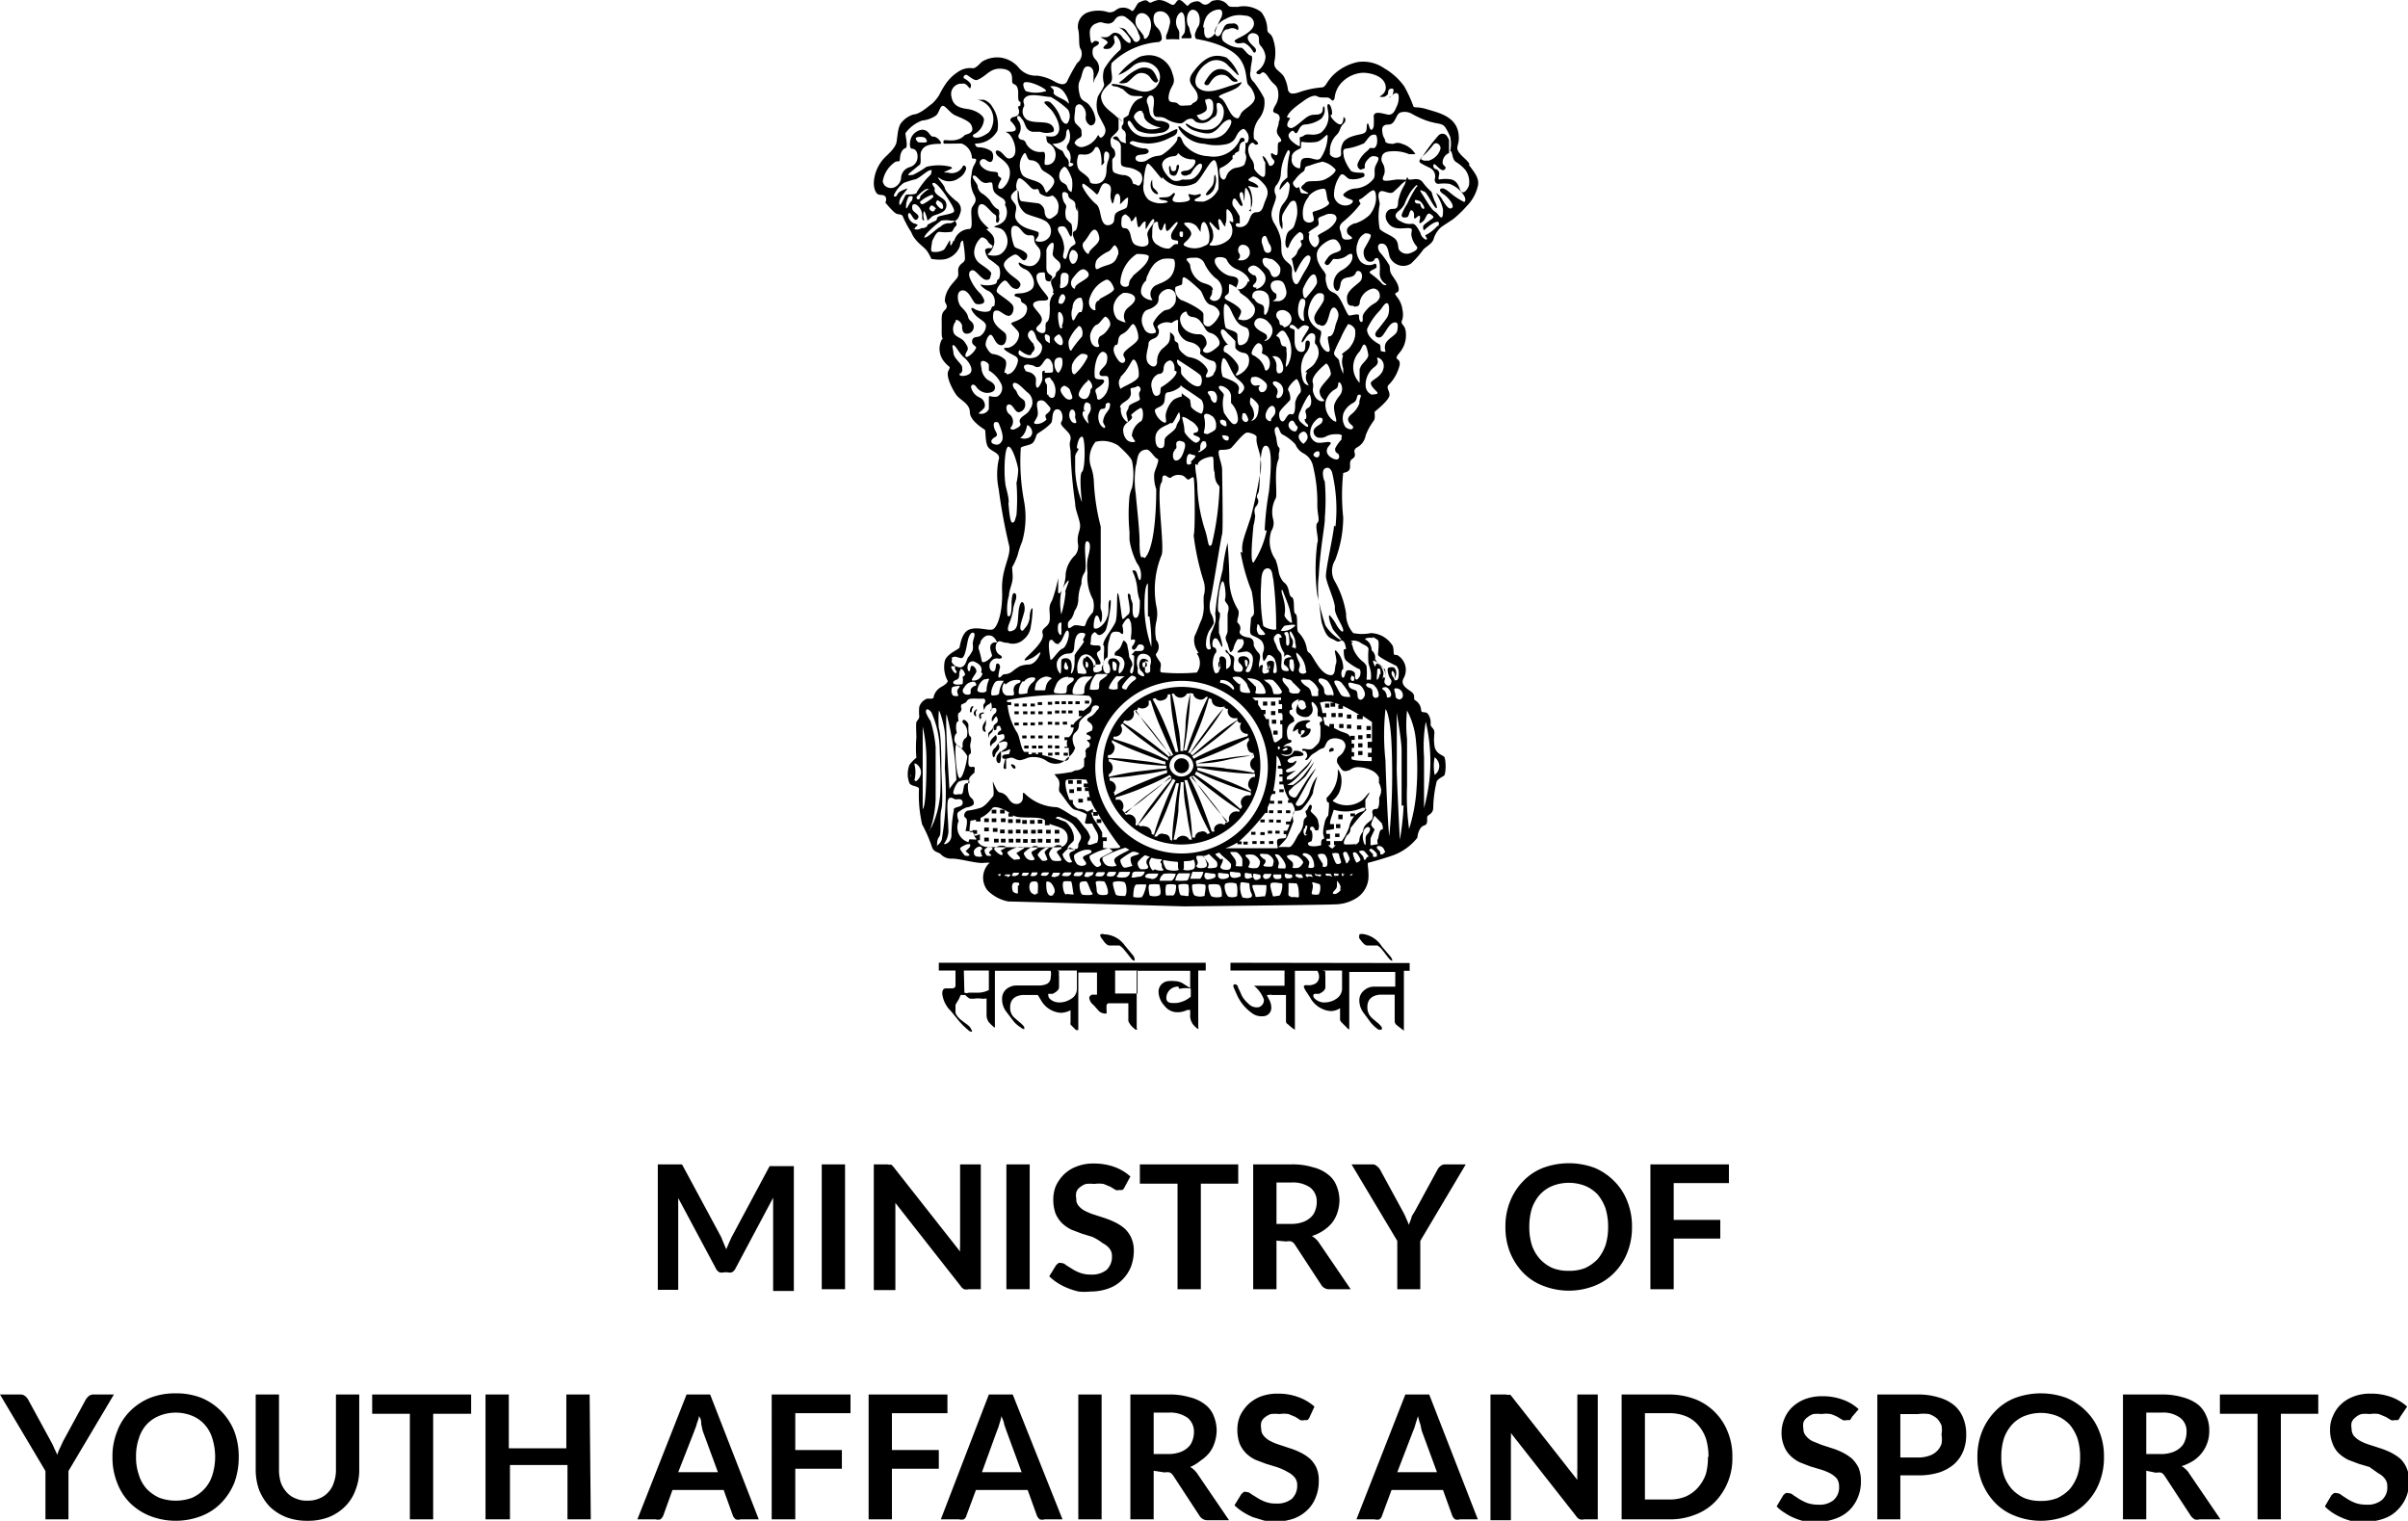 <svg id="Layer_1" data-name="Layer 1" xmlns="http://www.w3.org/2000/svg" viewBox="0 0 83.72 52.87"><defs><style>.cls-1{isolation:isolate;}</style></defs><g id="Group_42099" data-name="Group 42099"><g id="SATYAMEV_JAYATE_LOGO" data-name="SATYAMEV JAYATE LOGO"><g id="circle9"><circle cx="41.08" cy="26.62" r="0.26"/></g><g id="path11"><path d="M42.66,23.88a2.74,2.74,0,1,0,2.78,2.71h0A2.74,2.74,0,0,0,42.66,23.88Zm2.43,1.84A.2.2,0,0,0,45,26c0,.11.11.19.2.18a.25.25,0,0,0,0,.08,7.07,7.07,0,0,0-1,.11,7.64,7.64,0,0,0-1,.18l0-.1c.16-.05.51-.19.91-.36a8,8,0,0,0,.93-.45.42.42,0,0,0,0,.1Zm-.31-.59a.24.24,0,0,0,.22.38.3.3,0,0,1,0,.08,7.93,7.93,0,0,0-1,.37c-.4.17-.74.34-.88.42a.41.41,0,0,0-.05-.09c.14-.08.44-.31.79-.58a9.88,9.88,0,0,0,.77-.66l.07.08Zm-.46-.49a.25.25,0,0,0,.15.32.33.33,0,0,0,.17,0l0,.07a7.93,7.93,0,0,0-.83.6c-.34.27-.62.52-.74.63l-.07-.07c.11-.12.35-.41.61-.76a7.76,7.76,0,0,0,.57-.84l.09.06Zm-1.21,2a.42.42,0,0,1-.83,0,.41.41,0,0,1,.41-.42h0a.41.41,0,0,1,.42.41Zm.64-2.33a.24.24,0,0,0,.23.26.23.23,0,0,0,.16,0l.07,0a7,7,0,0,0-.64.8c-.26.35-.48.66-.56.8l-.09,0c.08-.15.23-.49.4-.9a8.52,8.52,0,0,0,.33-1Zm-.64-.19c0,.08.07.16.18.19a.21.21,0,0,0,.25-.08l.08,0a9.7,9.7,0,0,0-.41.93c-.16.41-.29.77-.33.93l-.1,0a9.48,9.48,0,0,0,.15-1,8.74,8.74,0,0,0,.07-1Zm-.67,0a.25.25,0,0,0,.33.11.28.28,0,0,0,.12-.12H43a6.85,6.85,0,0,0-.16,1c0,.43-.08.81-.08,1h-.1c0-.17,0-.54-.11-1a8.4,8.4,0,0,0-.19-1Zm-.65.15a.21.21,0,0,0,.26.07.2.2,0,0,0,.17-.2h.09a7.07,7.07,0,0,0,.11,1c.06.43.13.8.17,1l-.1,0c-.05-.16-.18-.51-.35-.91a8,8,0,0,0-.45-.93Zm-.59.32a.26.26,0,0,0,.35-.07.32.32,0,0,0,0-.16l.08,0a7.57,7.57,0,0,0,.37,1c.17.4.33.74.41.88l-.08.05c-.09-.14-.31-.44-.58-.79a9.88,9.88,0,0,0-.66-.77l.08-.07Zm-.48.45a.23.23,0,0,0,.31-.15.25.25,0,0,0,0-.17l.07-.05a7.81,7.81,0,0,0,.6.82,9.25,9.25,0,0,0,.63.75l-.07.07c-.12-.11-.41-.35-.76-.61a9.64,9.64,0,0,0-.84-.58l.06-.08Zm-.36.57a.25.25,0,0,0,.27-.23.24.24,0,0,0-.05-.16l.06-.07a8.17,8.17,0,0,0,.79.64c.35.26.66.48.8.56l0,.09a8.45,8.45,0,0,0-.9-.4,7.84,7.84,0,0,0-1-.35.56.56,0,0,0,0-.08Zm-.19.64c.08,0,.16-.07.19-.18a.21.21,0,0,0-.08-.25l0-.09a8.71,8.71,0,0,0,.94.42c.41.16.76.29.92.33a.36.36,0,0,0,0,.1,9.81,9.81,0,0,0-1-.15,8.76,8.76,0,0,0-1-.08s0-.07,0-.1Zm0,.67a.26.26,0,0,0,.11-.34.2.2,0,0,0-.11-.11v-.09c.34.07.67.12,1,.16s.81.08,1,.08v.1c-.17,0-.54.05-1,.1a8.56,8.56,0,0,0-1,.19s0-.06,0-.09Zm.15.65a.24.24,0,0,0-.12-.43s0-.06,0-.1a7,7,0,0,0,1-.1,8.44,8.44,0,0,0,1-.17.3.3,0,0,0,0,.1c-.16.05-.51.18-.91.35a9.9,9.9,0,0,0-.93.44.16.16,0,0,0,0-.09Zm.38.66-.06-.07a.26.26,0,0,0-.07-.35.29.29,0,0,0-.16,0l0-.09a7.89,7.89,0,0,0,1-.36,7.63,7.63,0,0,0,.88-.42l.06.09c-.15.09-.45.31-.8.58a6.88,6.88,0,0,0-.77.66Zm.4.41a.25.25,0,0,0-.33-.31l-.06-.08a7,7,0,0,0,.83-.6,9.25,9.25,0,0,0,.75-.63.46.46,0,0,0,.07.07c-.11.12-.35.41-.61.76a7.85,7.85,0,0,0-.58.84l-.07,0Zm.56.36a.25.25,0,0,0-.23-.27.25.25,0,0,0-.16,0l-.08-.06a9.73,9.73,0,0,0,.65-.79c.26-.35.48-.66.56-.8l.09.05a8,8,0,0,0-.4.89,8.5,8.5,0,0,0-.35,1Zm.64.19A.19.19,0,0,0,42.1,29a.19.19,0,0,0-.25.08l-.1,0a9.83,9.83,0,0,0,.43-.93c.16-.41.29-.76.33-.92l.1,0a9.32,9.32,0,0,0-.15,1,8.78,8.78,0,0,0-.09,1Zm.67,0a.25.25,0,0,0-.33-.11.25.25,0,0,0-.12.11h-.1a8.51,8.51,0,0,0,.17-1c0-.43.08-.81.08-1h.1c0,.16,0,.54.1,1a8.56,8.56,0,0,0,.19,1ZM43.6,29a.19.19,0,0,0-.25-.08c-.11,0-.19.12-.18.2l-.1,0a8.8,8.8,0,0,0-.1-1c-.06-.44-.13-.8-.17-1l.1,0c.05.16.18.51.35.91a7.9,7.9,0,0,0,.44.93Zm.59-.32a.24.24,0,0,0-.34.07.18.18,0,0,0,0,.16l-.1,0c-.11-.32-.23-.64-.37-1s-.33-.74-.41-.88l.09-.06a8,8,0,0,0,.57.8,9.72,9.72,0,0,0,.66.78s0,0-.06.05Zm.49-.46a.26.26,0,0,0-.32.16.22.22,0,0,0,0,.16l-.09.07a7,7,0,0,0-.6-.83,7.73,7.73,0,0,0-.63-.75.46.46,0,0,0,.07-.07c.12.11.41.35.76.61a9.75,9.75,0,0,0,.84.59.21.21,0,0,1,0,.06Zm.35-.57a.26.26,0,0,0-.27.23.28.28,0,0,0,.05.16l-.06.09c-.26-.23-.52-.45-.79-.65s-.66-.48-.8-.56a.93.93,0,0,0,.05-.1,9,9,0,0,0,.9.39,8,8,0,0,0,1,.34l0,.1Zm.19-.64c-.08,0-.16.07-.19.18a.22.22,0,0,0,.08.26l0,.07a7.72,7.72,0,0,0-.93-.41c-.41-.16-.77-.29-.93-.33l0-.1a9.32,9.32,0,0,0,1,.15,8.59,8.59,0,0,0,1,.07.36.36,0,0,1,0,.11Zm-1-.3a7.59,7.59,0,0,0-1-.07v-.1c.17,0,.54,0,1-.11s.67-.11,1-.19a.34.34,0,0,1,0,.1.25.25,0,0,0-.11.33.23.23,0,0,0,.12.12.22.22,0,0,1,0,.08,8.48,8.48,0,0,0-1-.15Z" transform="translate(-1.62 0)"/></g><g id="path13"><path d="M44.57,2.73c-.1-.06-.23-.33-.53-.33s-.47.37-.53.45.05.14.12.1.15-.33.44-.35.3.22.46.24S44.67,2.79,44.57,2.73Z" transform="translate(-1.62 0)"/></g><g id="path15"><path d="M40.76,2.88c.1,0,.27-.27.45-.33a.37.37,0,0,1,.41.16c.05.07.12.15.18.16s.1-.09.08-.09-.08-.27-.25-.38a.51.51,0,0,0-.45,0,1.81,1.81,0,0,0-.46.32l-.2.16A.4.4,0,0,0,40.76,2.88Z" transform="translate(-1.62 0)"/></g><g id="path17"><path d="M42.58,5.73c-.11,0,0,.2-.15.22s-.08-.2-.14-.18,0,.22,0,.26.18.16.25,0S42.64,5.73,42.58,5.73Z" transform="translate(-1.62 0)"/></g><g id="path19"><path d="M41.68,6.24a.37.37,0,0,0,0,.39c.08.11.18.14.2.11s-.09-.15-.15-.2S41.68,6.24,41.68,6.24Z" transform="translate(-1.62 0)"/></g><g id="path21"><path d="M43.62,6.78a.46.46,0,0,0,.25-.34.56.56,0,0,0,0-.36c-.07,0,0,.24-.11.39S43.43,6.82,43.62,6.78Z" transform="translate(-1.62 0)"/></g><g id="rect23"><rect x="46.53" y="28.32" width="0.15" height="0.16"/></g><g id="rect25"><rect x="46.45" y="28.65" width="0.15" height="0.14"/></g><g id="rect27"><rect x="46.42" y="28.98" width="0.15" height="0.12"/></g><g id="rect29"><rect x="46.29" y="24.79" width="0.15" height="0.14"/></g><g id="rect31"><rect x="46.53" y="24.79" width="0.15" height="0.14"/></g><g id="rect33"><rect x="46.56" y="25.17" width="0.15" height="0.14"/></g><g id="rect35"><rect x="46.07" y="24.46" width="0.15" height="0.14"/></g><g id="rect37"><rect x="46.83" y="25.19" width="0.15" height="0.14"/></g><g id="rect39"><rect x="47.22" y="26.11" width="0.15" height="0.14"/></g><g id="rect41"><rect x="47.51" y="25.52" width="0.15" height="0.14"/></g><g id="rect43"><rect x="47.22" y="25.84" width="0.15" height="0.14"/></g><g id="rect45"><rect x="47.51" y="25.24" width="0.15" height="0.14"/></g><g id="rect47"><rect x="47.18" y="25.22" width="0.15" height="0.14"/></g><g id="rect49"><rect x="46.83" y="24.84" width="0.15" height="0.14"/></g><g id="rect51"><rect x="47.22" y="25.56" width="0.15" height="0.14"/></g><g id="rect53"><rect x="43.5" y="28.92" width="0.15" height="0.1"/></g><g id="rect55"><rect x="43.54" y="29.24" width="0.15" height="0.1"/></g><g id="rect57"><rect x="43.82" y="28.93" width="0.15" height="0.1"/></g><g id="rect59"><rect x="43.23" y="29.26" width="0.15" height="0.1"/></g><g id="rect61"><rect x="43.81" y="29.24" width="0.15" height="0.1"/></g><g id="rect63"><rect x="44.12" y="29.24" width="0.15" height="0.1"/></g><g id="rect65"><rect x="44.34" y="28.88" width="0.15" height="0.1"/></g><g id="rect67"><rect x="44.12" y="28.17" width="0.15" height="0.1"/></g><g id="rect69"><rect x="43.82" y="28.49" width="0.15" height="0.1"/></g><g id="rect71"><rect x="44.12" y="28.49" width="0.15" height="0.1"/></g><g id="rect73"><rect x="44.08" y="28.88" width="0.15" height="0.1"/></g><g id="rect75"><rect x="44.48" y="27.44" width="0.15" height="0.1"/></g><g id="rect77"><rect x="44.71" y="28.17" width="0.15" height="0.1"/></g><g id="rect79"><rect x="44.38" y="28.5" width="0.15" height="0.1"/></g><g id="rect81"><rect x="44.42" y="28.17" width="0.15" height="0.1"/></g><g id="rect83"><rect x="44.43" y="27.84" width="0.15" height="0.1"/></g><g id="rect85"><rect x="44.19" y="24.72" width="0.15" height="0.14"/></g><g id="rect87"><rect x="44.27" y="25.4" width="0.15" height="0.14"/></g><g id="rect89"><rect x="44.19" y="24.39" width="0.15" height="0.14"/></g><g id="rect91"><rect x="43.91" y="24.39" width="0.15" height="0.14"/></g><g id="rect93"><rect x="44.22" y="25.02" width="0.15" height="0.14"/></g><g id="rect95"><rect x="36.68" y="26.15" width="0.15" height="0.1"/></g><g id="rect97"><rect x="36.68" y="25.92" width="0.15" height="0.1"/></g><g id="rect99"><rect x="36.95" y="25.09" width="0.15" height="0.1"/></g><g id="rect101"><rect x="36.91" y="24.7" width="0.15" height="0.1"/></g><g id="rect103"><rect x="36.43" y="25.09" width="0.15" height="0.1"/></g><g id="rect105"><rect x="36.91" y="24.38" width="0.15" height="0.1"/></g><g id="rect107"><rect x="37.39" y="24.38" width="0.15" height="0.1"/></g><g id="rect109"><rect x="36.43" y="25.57" width="0.15" height="0.1"/></g><g id="rect111"><rect x="36.98" y="26.17" width="0.15" height="0.1"/></g><g id="rect113"><rect x="36.68" y="24.38" width="0.15" height="0.1"/></g><g id="rect115"><rect x="37.72" y="24.36" width="0.15" height="0.1"/></g><g id="rect117"><rect x="37.14" y="24.38" width="0.15" height="0.1"/></g><g id="rect119"><rect x="37.14" y="24.7" width="0.15" height="0.1"/></g><g id="rect121"><rect x="36.43" y="25.91" width="0.15" height="0.1"/></g><g id="rect123"><rect x="35.57" y="25.12" width="0.15" height="0.1"/></g><g id="rect125"><rect x="35.61" y="25.92" width="0.15" height="0.1"/></g><g id="rect127"><rect x="36.68" y="24.7" width="0.15" height="0.1"/></g><g id="rect129"><rect x="35.83" y="24.73" width="0.15" height="0.1"/></g><g id="rect131"><rect x="35.83" y="25.57" width="0.15" height="0.1"/></g><g id="rect133"><rect x="35.83" y="25.12" width="0.15" height="0.1"/></g><g id="rect135"><rect x="35.55" y="24.46" width="0.15" height="0.1"/></g><g id="rect137"><rect x="35.27" y="25.12" width="0.15" height="0.1"/></g><g id="rect139"><rect x="35.27" y="24.73" width="0.15" height="0.1"/></g><g id="rect141"><rect x="35.27" y="24.46" width="0.15" height="0.1"/></g><g id="rect143"><rect x="35.54" y="25.57" width="0.15" height="0.1"/></g><g id="rect145"><rect x="35.57" y="24.73" width="0.15" height="0.1"/></g><g id="rect147"><rect x="36.43" y="24.4" width="0.15" height="0.1"/></g><g id="rect149"><rect x="36.42" y="24.73" width="0.15" height="0.1"/></g><g id="rect151"><rect x="36.44" y="26.17" width="0.15" height="0.1"/></g><g id="rect153"><rect x="36.68" y="25.1" width="0.15" height="0.1"/></g><g id="rect155"><rect x="36.67" y="25.57" width="0.15" height="0.1"/></g><g id="rect157"><rect x="36.1" y="25.92" width="0.15" height="0.1"/></g><g id="rect159"><rect x="35.88" y="25.92" width="0.15" height="0.1"/></g><g id="rect161"><rect x="36.08" y="24.41" width="0.15" height="0.1"/></g><g id="rect163"><rect x="36.1" y="25.57" width="0.15" height="0.1"/></g><g id="rect165"><rect x="35.83" y="24.46" width="0.15" height="0.1"/></g><g id="rect167"><rect x="36.1" y="25.1" width="0.15" height="0.1"/></g><g id="rect169"><rect x="36.1" y="24.73" width="0.15" height="0.1"/></g><g id="rect171"><rect x="34.77" y="28.15" width="0.16" height="0.13"/></g><g id="rect173"><rect x="35.05" y="28.48" width="0.16" height="0.13"/></g><g id="rect175"><rect x="34.22" y="28.77" width="0.16" height="0.13"/></g><g id="rect177"><rect x="34.22" y="28.45" width="0.16" height="0.13"/></g><g id="rect179"><rect x="33.93" y="28.43" width="0.16" height="0.13"/></g><g id="rect181"><rect x="34.22" y="29.12" width="0.16" height="0.13"/></g><g id="rect183"><rect x="36.37" y="29.17" width="0.16" height="0.13"/></g><g id="rect185"><rect x="35.85" y="29.17" width="0.16" height="0.13"/></g><g id="rect187"><rect x="36.08" y="29.16" width="0.16" height="0.13"/></g><g id="rect189"><rect x="36.08" y="28.5" width="0.16" height="0.13"/></g><g id="rect191"><rect x="35.85" y="28.85" width="0.16" height="0.13"/></g><g id="rect193"><rect x="35.81" y="28.51" width="0.16" height="0.13"/></g><g id="rect195"><rect x="35.57" y="28.85" width="0.16" height="0.13"/></g><g id="rect197"><rect x="36.08" y="28.84" width="0.16" height="0.13"/></g><g id="rect199"><rect x="34.48" y="28.15" width="0.16" height="0.13"/></g><g id="rect201"><rect x="36.67" y="29.16" width="0.16" height="0.13"/></g><g id="rect203"><rect x="35.57" y="29.17" width="0.16" height="0.13"/></g><g id="rect205"><rect x="36.37" y="28.85" width="0.16" height="0.13"/></g><g id="rect207"><rect x="36.67" y="28.85" width="0.16" height="0.13"/></g><g id="rect209"><rect x="34.8" y="28.45" width="0.16" height="0.13"/></g><g id="rect211"><rect x="34.8" y="29.16" width="0.16" height="0.13"/></g><g id="rect213"><rect x="34.56" y="29.16" width="0.16" height="0.13"/></g><g id="rect215"><rect x="34.77" y="28.84" width="0.16" height="0.13"/></g><g id="rect217"><rect x="34.48" y="28.45" width="0.16" height="0.13"/></g><g id="rect219"><rect x="34.52" y="28.79" width="0.16" height="0.13"/></g><g id="rect221"><rect x="35.07" y="29.16" width="0.16" height="0.13"/></g><g id="rect223"><rect x="35.32" y="28.84" width="0.16" height="0.13"/></g><g id="rect225"><rect x="35.05" y="28.85" width="0.16" height="0.13"/></g><g id="rect227"><rect x="35.32" y="28.48" width="0.16" height="0.13"/></g><g id="rect229"><rect x="35.54" y="28.51" width="0.16" height="0.13"/></g><g id="rect231"><rect x="35.32" y="29.16" width="0.16" height="0.13"/></g><g id="rect233"><rect x="38.13" y="28.48" width="0.16" height="0.13"/></g><g id="rect235"><rect x="37.44" y="27.37" width="0.16" height="0.13"/></g><g id="rect237"><rect x="37.14" y="27.12" width="0.16" height="0.13"/></g><g id="rect239"><rect x="37.18" y="27.44" width="0.16" height="0.13"/></g><g id="rect241"><rect x="37.49" y="27.77" width="0.16" height="0.13"/></g><g id="rect243"><rect x="37.72" y="27.37" width="0.16" height="0.13"/></g><g id="rect245"><rect x="37.44" y="27.12" width="0.16" height="0.13"/></g><g id="rect247"><rect x="37.8" y="27.71" width="0.16" height="0.13"/></g><g id="path249"><path d="M36.09,25.92c0-.06.07-.07.15-.16s0-.23,0-.21-.13.1-.18.21S36.07,26,36.09,25.92Z" transform="translate(-1.62 0)"/></g><g id="path251"><path d="M36.6,26.68c0-.07,0-.38,0-.38s-.09.28-.09.37S36.63,26.75,36.6,26.68Z" transform="translate(-1.62 0)"/></g><g id="path253"><path d="M43.19,1.37h0Z" transform="translate(-1.62 0)"/></g><g id="path255"><path d="M42.6,1.33Z" transform="translate(-1.62 0)"/></g><g id="path257"><path d="M35.78,25.32c0,.08.06.14.1.12s-.05-.08,0-.2,0-.27,0-.2S35.77,25.18,35.78,25.32Z" transform="translate(-1.62 0)"/></g><g id="path259"><path d="M35.67,25s.09,0,.06-.09.05-.09.09-.11,0-.06-.13,0a.13.13,0,0,0,0,.17Z" transform="translate(-1.62 0)"/></g><g id="path261"><path d="M40.65,4.23h0Z" transform="translate(-1.62 0)"/></g><g id="path263"><path d="M36,25.62c0-.11.1-.13.13-.2s0-.18,0-.11-.14.12-.15.2S36,25.69,36,25.62Z" transform="translate(-1.62 0)"/></g><g id="path265"><path d="M35.58,24.65s-.14.09-.1.18.1.11.07,0S35.61,24.68,35.58,24.65Z" transform="translate(-1.62 0)"/></g><g id="path267"><path d="M36.22,26a.21.21,0,0,0-.09.24c0,.1.07.12.09,0a.31.31,0,0,1,.1-.15.19.19,0,0,0,0-.24S36.31,25.88,36.22,26Z" transform="translate(-1.62 0)"/></g><g id="path269"><path d="M36.28,26.28c-.05.13,0,.25.07.25s.06-.15.07-.2,0-.22,0-.22S36.32,26.2,36.28,26.28Z" transform="translate(-1.62 0)"/></g><g id="path271"><path d="M35.44,24.55c-.07,0-.12.15-.09.2s.06,0,.06-.07S35.51,24.55,35.44,24.55Z" transform="translate(-1.62 0)"/></g><g id="path273"><path d="M36.87,26.72c.06,0,.07,0,.05-.07s-.15-.1-.15-.07S36.82,26.7,36.87,26.72Z" transform="translate(-1.62 0)"/></g><g id="path275"><path d="M40.73,4.14a.2.2,0,0,0-.06.07h0Z" transform="translate(-1.62 0)"/></g><g id="path277"><path d="M47.94,26a.11.11,0,0,0-.11.11c0,.06.11,0,.14,0a.07.07,0,0,0,0-.1Z" transform="translate(-1.62 0)"/></g><g id="path279"><path d="M47,25.61a.3.3,0,0,0,.19-.24c0-.08-.1,0-.15-.09s0-.13.11-.19-.16-.08-.35,0-.27.38-.2.34.13-.09.15-.08,0,0,0,.08a.12.12,0,0,0,.1.11s0,0,0-.09a.07.07,0,0,1,.1-.06c.08,0,0,.12-.07.16S46.84,25.68,47,25.61Z" transform="translate(-1.62 0)"/></g><g id="path281"><path d="M37,6.62Z" transform="translate(-1.62 0)"/></g><g id="path283"><path d="M52.72,5.71c-.14-.2-.26-.25-.38-.42s0-.23,0-.49c0-.74-.68-.87-1.1-1s-.46,0-.5-.16A4.64,4.64,0,0,0,50.44,3a2.21,2.21,0,0,0-.7-.63,1.28,1.28,0,0,0-.93-.21,1.76,1.76,0,0,0-.75.37c-.35.3-.32.51-.5.51a3.17,3.17,0,0,0-.81.18c-.27.08-.31,0-.35-.09a1.29,1.29,0,0,0-.15-.48c-.15-.21-.37-.24-.32-.52a1.47,1.47,0,0,0-.07-.83c-.09-.19-.18-.11-.18-.31a1,1,0,0,0-.21-.57,1,1,0,0,0-.82-.18c-.25,0-.29,0-.34-.06a.46.46,0,0,0-.49-.16c-.11,0-.17.16-.32.14S43.38,0,43.14.06s-.18.2-.28.11S42.7,0,42.61,0s-.12.17-.21.17S42.15,0,41.9,0a.75.75,0,0,0-.24.08c-.17.06-.07-.18-.42,0-.09,0-.18.33-.27.3a.46.46,0,0,0-.45-.09c-.14.06-.14.14-.35.14a1.14,1.14,0,0,0-.73,0A.53.53,0,0,0,39.1,1c.07.23,0,.61.1.72a.4.4,0,0,1-.13.47,6.06,6.06,0,0,0-.36.66c-.1.14-.27.06-.4,0a1.58,1.58,0,0,0-.63-.22.77.77,0,0,1-.66-.3A1,1,0,0,0,36.39,2a1,1,0,0,0-.62.14c-.08.06-.23.26-.35.23a.72.72,0,0,0-.43.09,1.55,1.55,0,0,0-.48.44,3.38,3.38,0,0,0-.24.41,1.42,1.42,0,0,1-.25.3c-.11.07-.41.36-.64.37a.85.85,0,0,0-.4.26c-.15.15-.15.48-.19.7s-.33.45-.44.57a1.35,1.35,0,0,0-.35.85c0,.2.07.37.16.4s.17,0,.24.07a.2.2,0,0,1,0,.21s.26.32.37.38.21,0,.25.13a3.68,3.68,0,0,0,.23.44c.09.12.05.14.19.32s.3.28.39.39S34,9,34,9s.3.06.52,0A.72.72,0,0,0,35,8.54c0-.14.11-.24.11-.12a4.21,4.21,0,0,1,.06.55c0,.17-.12.15-.2.29s0,.23-.05.36-.43.39-.45.83c0,.1.15.19,0,.33s-.1.27-.11.71.11.22,0,.32a.7.7,0,0,0,.12.8c.16.19.2.1.11.29s.15.65.28.83.47.3.47.6.48.58.52.61,0,.45.12.61.45.2.36.44a2.46,2.46,0,0,0,0,1,19.34,19.34,0,0,0,.37,2c.06.37-.28.79-.25,1.53s-.16,1.35-.36,1.37-.53-.11-.79,0-.31.55-.33.62-.42.2-.51.46a1,1,0,0,0,.1.7c0,.08-.15.17-.24.22a.53.53,0,0,0-.25.34c0,.09-.14.05-.23.06a.44.44,0,0,0-.27.29,1.67,1.67,0,0,0,0,.32c0,.11-.08.14-.1.21s0,.42,0,.54a4,4,0,0,0,0,.69,1.42,1.42,0,0,0-.24.25.88.88,0,0,0,0,.64c.07.12.35.09.33.21a4.55,4.55,0,0,0,.11,1.22,4.83,4.83,0,0,1,.35.81c.07.17.24.15.31.24a.49.49,0,0,0,.38.14c.28,0,.84.17,1.08.15s.26,0,.22,0a.71.71,0,0,0-.07.95,1.38,1.38,0,0,0,.73.39c.17,0,6.12.17,6.12.17s4.94-.05,5.23-.07a1.42,1.42,0,0,0,.72-.2.9.9,0,0,0,.45-.79c0-.32-.06-.45,0-.46s.49-.13.84-.25a1.91,1.91,0,0,0,.86-.62c0-.08.06-.37.23-.42s.08-.25.12-.32.2-.09.2-.31a4.13,4.13,0,0,1,.11-.86c0-.1.18-.19.26-.24s.08-.61,0-.67-.3-.12-.33-.39,0-.3,0-.45-.15-.18-.13-.3a.52.52,0,0,0-.11-.36c-.09-.07-.2,0-.22-.1a.43.43,0,0,0-.2-.35c-.09-.05,0-.12-.08-.24s-.5-.25-.32-.55a.59.59,0,0,0-.24-.79l-.06,0c-.11,0,0-.25-.14-.39a.91.91,0,0,0-.71-.37,1.56,1.56,0,0,1-.61,0,1,1,0,0,1-.25-.68,3.27,3.27,0,0,0-.38-1.1.72.72,0,0,1,0-.76,4.14,4.14,0,0,0,.28-1.48,7.31,7.31,0,0,1,0-1.55c.42-.07.11-.35.32-.49s-.05-.26.15-.39a.58.58,0,0,0,.31-.42,2,2,0,0,1,.28-.51c.08-.13,0-.29.05-.33s.5-.4.5-.57-.15-.26,0-.38a1.47,1.47,0,0,0,.35-.65c.05-.3-.26-.13,0-.44a.94.94,0,0,0,.2-.81c-.06-.2-.19-.17-.1-.35a.75.75,0,0,0,0-.33.87.87,0,0,0-.2-.46c-.15-.2.09-.06.07-.28s-.23-.42-.28-.55,0-.22-.08-.31a2.47,2.47,0,0,0-.28-.38c-.07-.07-.16-.33.06-.32s.22.34.27.47a.52.52,0,0,0,.32.28.48.48,0,0,0,.42-.06,3.35,3.35,0,0,0,.43-.49c.1-.1.3-.2.35-.35a.91.91,0,0,1,.25-.41c.14-.11.39-.25.48-.33a4.07,4.07,0,0,0,.42-.41A1.46,1.46,0,0,0,53,6.47c.07-.27-.13-.49-.32-.75ZM33.28,27s0-.05,0-.12,0-.13,0-.13,0,.06,0,.13S33.31,27,33.28,27Zm18.21-.68a.4.4,0,0,1,.17.3.39.39,0,0,1-.16.32,1.61,1.61,0,0,1,0-.62Zm-.36,0a5.08,5.08,0,0,1,.06-1.23,6.09,6.09,0,0,1,.13,2,6.91,6.91,0,0,1-.19,1c0,.11,0-1.41,0-1.82Zm-.58-1.6a2.76,2.76,0,0,1,.3,1.05,9.94,9.94,0,0,1,0,1.89,5.83,5.83,0,0,1-.24,1.16,8.49,8.49,0,0,1-.07-1.51c0-.23,0-1.28,0-1.61a4.58,4.58,0,0,1,0-1ZM46.36,4.07c.07-.15.17-.27.54-.53.13-.1.38-.27.52-.19s.34,0,.43.07.11.13.17,0a.9.9,0,0,1,.21-.51A1.1,1.1,0,0,1,49,2.53c.3,0,.72.12.79.43s-.25.4-.2.4a.34.34,0,0,0,.17,0,.29.29,0,0,0,.12-.1c0-.08,0-.17.12-.18s.05.14.05.18a.14.14,0,0,1-.07.1c-.07,0-.09.07,0,0s.11-.14.21-.12.06.32,0,.44-.12.35-.34.3-.44-.12-.47.05a2.55,2.55,0,0,1,0,.36c-.05.18-.12.15-.16,0s-.07-.12-.08,0,0,.2-.12.25-.6.08-.72.35,0,.38-.09.45a.25.25,0,0,1-.35-.07.09.09,0,0,1,0-.06.78.78,0,0,1,.21-.6c.17-.16.11-.26.26-.41s0-.24,0-.23,0,.3-.15.25S47.82,4,47.9,4s0-.38-.09-.38,0,.24,0,.42a.73.73,0,0,1-.26.57c-.27.15-.45,0-.59.1s-.16,0-.15.14,0,.19,0,.23-.52-.26-.36-.45.15,0,.23,0,.1-.27.29-.3a1.09,1.09,0,0,0,.58-.2.43.43,0,0,0,.11-.43c-.09,0,0,.18-.13.25s-.22,0-.4.08-.51.46-.65.42-.14-.14,0-.34ZM49,5.87c.14,0,0-.1.13-.27s.2-.19.33-.16.1.1,0,.29,0,.34-.08.48a.88.88,0,0,1-.61.34.64.64,0,0,0-.45.21c0,.09.21.16.3.19s0,.17-.17.19A.4.4,0,0,1,48,6.82a1.18,1.18,0,0,1,.23-.74c.11-.08.2.11.3.14A.78.78,0,0,0,49,6.16c.07,0,.09-.14,0-.15s-.29,0-.4-.06a1.41,1.41,0,0,1-.26-.5c0-.09-.07-.25.06-.28A2.14,2.14,0,0,0,49,5c.08,0,.2-.28.33-.31s.16,0,.17.17-.05.31-.16.29-.08,0-.19.1a1.05,1.05,0,0,0-.32.42.17.17,0,0,0,.1.23l0,0Zm-.29,4.79c.19,0,.18-.1.19-.19a.61.61,0,0,1,.45-.44.23.23,0,0,1,.24.23.19.19,0,0,1,0,.08c-.09.22-.23.18-.43.4S49,11,49,11.12s-.14.11-.13-.15c0-.09-.27,0-.34,0s-.21-.42-.37-.65-.33-.09-.42-.44.05-.23-.09-.45a1.23,1.23,0,0,1-.23-.4c0-.09-.11-.3.21-.55s.46-.15.5-.08a.41.41,0,0,1,.11.24c0,.15-.3.11-.44.3s-.16.22-.06.27S47.93,9,48,9a.61.61,0,0,0,.47-.13c.14-.08.18-.06.17.09s-.16.32-.36.43A.54.54,0,0,0,48,10c.07.14.15.16.2,0s0-.32.31-.36.2-.22.33-.22.17.19.1.32-.49.33-.49.61.1.28.21.28Zm-.39,1.69a.67.67,0,0,0,0,.46c0,.17,0,.31,0,.19a2.06,2.06,0,0,1-.14-.44c0-.12-.22-.16-.17-.33a5.12,5.12,0,0,1,.22-.47,3.33,3.33,0,0,1,.24-.46c0-.07.19,0,.26.15a.73.73,0,0,1-.12.54c-.13.23-.35.26-.33.36ZM48,14.64a.69.69,0,0,1-.29-.68.7.7,0,0,1,.35-.44c.12-.06.06-.24.12-.23s.13.17.09.32-.16.2-.25.43.17.72,0,.6Zm-.35-.74c.06.07-.21.11-.33-.15s0-.24-.06-.46.38-.58.45-.64.18.24.18.35-.36.4-.39.58a.38.38,0,0,0,.15.32Zm-.67.67c0,.14.12.17.12.22s0,.12-.26-.12c-.08-.07-.11-.2,0-.4a3.11,3.11,0,0,1,.2-.41c.09-.16.12-.14.12-.14s.14.35-.06.46,0,.21-.08.39ZM46.65,14c0,.19,0,.45-.14.4s-.2.26-.3.25-.13-.19-.11-.3.34-.39.37-.44,0-.25-.06-.34.24-.39.29-.39.2.37.13.47A.73.73,0,0,0,46.65,14Zm0,1c-.1,0-.22-.1-.23-.2a.17.17,0,0,1,.11-.18c.1,0,.12.16.18.19s0,.18-.06.19ZM46,13.5c0-.05-.16-.13-.12-.21s.2,0,.27.07a.33.33,0,0,1,0,.44c-.09.06-.18.07-.14-.07a.24.24,0,0,0,0-.23Zm.2,7s.21.51.25.66a3.89,3.89,0,0,1,.09.47c0,.09-.28-.15-.26-.26.09-.41-.18-.83-.08-.87Zm.08,1.25c.05,0,.39-.07.37,0a.57.57,0,0,1-.5.18s.07-.14.14-.18Zm2.56,2.05c.12,0,.27.27.23.38s-.13.19-.21.12,0-.27-.13-.31-.21-.07-.23-.2.23,0,.34,0Zm-.23-.32s.12.05.1.11,0,.11-.1.07a.11.11,0,0,1,0-.15l0,0Zm.95,5.86-.29.05h0s0-.19,0-.23.14-.3.14-.32-.11-.1-.12-.18a1.34,1.34,0,0,1,.12-.3l.25.26s.09.23,0,.22-.11.32-.14.34,0,.14,0,.16ZM49.72,24s-.09-.08,0-.1a.17.17,0,0,1,.12,0c.12.07.26.37,0,.35,0,0,0-.2-.13-.27Zm0-.46c-.07.17,0-.06,0-.13a.45.45,0,0,0-.21-.34c-.07,0-.05.06-.07.09s-.08-.13-.08-.16,0-.06.09,0a.68.68,0,0,1,.21.17.4.4,0,0,1,.11.4Zm-.13-.11c0,.06-.06.2-.09.2s0-.19,0-.26,0-.13.06-.13.06.13.06.19Zm-.21.4c.13.06.21.33.16.39s-.2.08-.2-.12-.09-.17-.16-.21-.1-.12,0-.14a.68.68,0,0,1,.24.08Zm-.06,1.22,0,.74h-.15V26h.14v.17h-.13v.15h.13v.14s-.71,0-.7-.08V26.3h.09v-.15h-.08V26h.08v-.15h-.09a.59.59,0,0,0,0-.13h.11v-.14h-.15v.05c-.08-.16-.23-.15-.37-.22L48,25.31H48v-.14h-.16v.1l-.16-.08-.06-.26h.11v-.14h-.13v0a1.9,1.9,0,0,0-.09-.36.78.78,0,0,1,.5,0h-.13v.14h.16v-.13l.17.06h-.06v.14h.16v-.1a6.28,6.28,0,0,1,.57.31H48.8V25H49v-.11l.35.23Zm-.75-.82c-.13,0-.26,0-.32-.07s-.16-.29-.2-.35-.06-.15,0-.15a.27.27,0,0,1,.26.14c.07.07.31.42.24.43Zm-.63-.07c-.1,0-.28.06-.28-.14s-.2-.26-.2-.37.17-.06.28,0,.33.53.21.54ZM47.45,24c0,.05,0,.2,0,.2h-.19c-.08,0,0-.21-.2-.33s-.24-.24-.19-.24h.27a.7.7,0,0,1,.33.37Zm-.41.54a.16.16,0,0,1-.14.13c-.09,0-.15-.11-.16-.18a.13.13,0,0,1,.11-.15h0a.16.16,0,0,1,.16.15.07.07,0,0,1,0,.05Zm0-1.19c0,.08-.2.11-.25,0s.07-.17,0-.32-.13-.33-.09-.34a.84.84,0,0,1,.32.62Zm-.23.67c0,.09-.08.09-.16.09s-.21,0-.21-.11-.23-.25-.23-.38.11,0,.21,0a.16.16,0,0,1,.14.1C46.69,23.83,46.84,24,46.84,24Zm-.6.83,0,.19h-.08v.14h.07a4.32,4.32,0,0,1,0,.46s-.18.17-.25.17-.09-.35-.21-.6l0,0h0V25h-.1l-.09-.17h.07v-.15h-.14l-.12-.19h0v-.14h-.1a.94.94,0,0,0-.1-.1h1a.78.78,0,0,0,0,.09h-.08v.14h.11a.52.52,0,0,1,0,.17h-.13v.14h.12Zm0,1.9v.17H46.1V27h.11c0,.06,0,.12,0,.17H46.1v.1h.14a1.42,1.42,0,0,0,.21.54H46.4v.1h.13a.54.54,0,0,1,.11.27l-.16.38v0h-.15v.1h.12c0,.08-.06.15-.08.22h-.12V29h.09a.31.31,0,0,0,0,.08c0,.13-.31,0-.32.16s.06.25,0,.25l-1.8,0a2,2,0,0,0,.42-.2v.06h.15v-.1h-.09l.08-.07a7.26,7.26,0,0,0,.83-.92h.08v-.1h0l0-.08.08-.19v.05h.15v-.1h-.14c0-.07,0-.16.08-.24h.1v-.1h-.07A6.22,6.22,0,0,0,46,26.3c0-.06.12.07.16.32h-.11v.1h.12Zm-.63,3.14c-.08-.08-.21-.18-.14-.2s.1,0,.21,0,.28.18.25.28,0,.16-.12.16-.28,0-.22-.07.1-.13,0-.22Zm-.53,0c-.05-.06-.18-.15-.11-.17a.62.62,0,0,1,.27,0,.41.41,0,0,1,.22.23s0,.22-.14.23-.3,0-.26-.07.07-.16,0-.22Zm.14.51c0-.06.13,0,.2,0s.05.07.06.1-.08.09-.16.09-.11-.11-.1-.15Zm.71,0s.12,0,.2,0,.06,0,.07.08-.09.08-.17.08a.11.11,0,0,1-.11-.09.07.07,0,0,1,0-.05Zm.16-.31a.15.15,0,0,0,0-.16c0-.08-.16-.22-.09-.23a.19.19,0,0,1,.17.08c.05.05.19.24.18.34s0,.07-.14.07-.14,0-.11-.1Zm-2-.21c-.07-.07-.23-.19-.17-.2s.12-.07.16,0,.37.29.37.38,0,.18-.15.18-.22-.05-.22-.1S44.18,29.91,44.12,29.85Zm-.47.08c0-.05-.19-.2-.14-.2a.48.48,0,0,0,.2-.07s.22.21.26.25.05.18,0,.21-.36.06-.3,0a.15.15,0,0,0,0-.18Zm-2.6.14s-.23.08-.29.06-.17-.24-.11-.29a2.48,2.48,0,0,1,.4-.26c.06,0,.13,0,.22.05s-.25.08-.28.16a.43.43,0,0,0,.06.27Zm-.56,0a.51.51,0,0,1-.3,0c-.14-.05-.22-.26-.16-.3a3.58,3.58,0,0,1,.78-.33l.13.07c.06,0-.43.2-.5.31s.08.22.05.26ZM39.88,30c.06.05,0,.12-.1.14s-.35-.33-.26-.4a2.14,2.14,0,0,1,.65-.25s.16.09.13.11l-.41.22a.12.12,0,0,0,0,.17Zm-.51.06a.26.26,0,0,1-.28,0c-.11-.09-.16-.3-.11-.35a.84.84,0,0,1,.4-.17c.11,0,.19,0,.19.07s-.24.11-.29.18.16.2.09.25Zm-3.84-1-.05-.07h.11v-.13h-.16v.07s0,0-.07,0,0-.33,0-.4,0,0,0,0,0,0,0,0a1.06,1.06,0,0,0,.75-.42c.07-.12.4,0,.62.16h-.05v.12h.16v-.05h0c.2.16.94,0,1.11.18l0,.05h0v.12h.16v-.05c.22.1.56.12.62.4s-.14.39-.21.41-2.45,0-2.51,0-.28,0-.39-.18l0-.06h.07V29Zm3.22.4c0-.06.17-.18.2-.24a.54.54,0,0,0-.05-.33c0-.05-.18-.31-.26-.33a2.16,2.16,0,0,1-.25-.1c-.13,0,0-.07,0-.07a.49.49,0,0,1,.16.05,1.27,1.27,0,0,1,.36.2,2.14,2.14,0,0,1,.28.39c.06.15-.07.23-.08.34s0,.14-.12.15-.28,0-.25-.05Zm.67-1.24h0a.43.43,0,0,0-.27-.1c-.08,0-.16-.07-.23-.19h0v-.12h-.11c-.13-.29-.2-.68-.1-.7a2.67,2.67,0,0,1,.69,0s0,.06.05.13h-.15v.12h.16v0a1.52,1.52,0,0,0,.24.78l.06.09h-.13v.13h.16v-.08a10.49,10.49,0,0,0,.73,1.1c.1.07,0,.1,0,.1a2.53,2.53,0,0,1-.55,0s0-.1,0-.24h.13v-.13h-.16V29s0,0,0-.06c-.13-.25-.31-.47-.33-.54a.47.47,0,0,0-.06-.15h.07v-.13Zm1.76,1.75a1.14,1.14,0,0,1,.25-.24l.17.06s-.2.11-.09.28-.13.15-.21.15-.15-.18-.12-.24Zm.27.53c0-.05,0-.13.15-.13s.29,0,.29,0a.22.22,0,0,1-.22.19C41.55,30.51,41.38,30.55,41.45,30.41Zm.27-.24c-.08,0-.16-.22-.14-.29a.28.28,0,0,1,.08-.15,1.13,1.13,0,0,0,.32.05c.1,0-.06.09,0,.13s0,.15.08.22-.21.06-.29,0Zm.34.12a1.62,1.62,0,0,1,.44,0s-.07.24-.17.24-.39,0-.39,0a.27.27,0,0,1,.12-.22Zm.54-.16c0,.08-.36.05-.42,0s-.17-.33-.1-.32a3.62,3.62,0,0,0,.46.06c.08,0,0,.19.06.26Zm0,.14H43s-.06.24-.11.25a1.85,1.85,0,0,1-.41,0s.05-.22.11-.23Zm.18-.16c0-.05,0-.26,0-.26s.28,0,.32-.05.13.28,0,.33-.3.05-.35,0Zm0-.53a3,3,0,1,1,2.92-3,3,3,0,0,1-2.92,3h0Zm-3.65-4.87v.1h.12c-.14.11-.3.22-.3.29h-.1v.1h.1a.51.51,0,0,1-.17.34l0,0h-.15v.1h.1a.37.37,0,0,0,0,.23h-.1V26h.15l0,.07c0,.15.07.37-.13.38s-.47-.13-.79-.2v-.09h-.15v.06h-.07v-.05h-.15v.05l-.11,0h0v-.08h-.15v0c-.14-.14-.14-.55-.28-.72a2.28,2.28,0,0,1-.3-.91h.13v-.1h-.15a.15.15,0,0,0,0-.07,10.48,10.48,0,0,1,2.85-.15c.16.11.09.26,0,.37l-.21.17V24.7h-.15Zm-2.55-1a.56.56,0,0,1,.46-.16c.09,0,.07.09,0,.11a.23.23,0,0,0-.18.23c0,.1.06.2-.06.2h-.18C36.43,24.12,36.43,23.87,36.54,23.74Zm-.08-.1a.8.8,0,0,0-.14.38c0,.1-.15.09-.23.1s-.05-.18,0-.3.09-.2.18-.21.26,0,.2,0Zm.72,0a.35.35,0,0,1,.31-.15c.13,0,.09.09,0,.17a.47.47,0,0,0-.19.38s-.31.07-.3,0A.58.58,0,0,1,37.18,23.68Zm1.89-2.83a1.56,1.56,0,0,1,.11-.57c0-.11,0-.23.11-.4s-.09-1.14.1-1.08,0,.57,0,.64a1.69,1.69,0,0,0,0,.45,1.65,1.65,0,0,0,.19.93.81.81,0,0,1,0,.44s-.11.12-.18.24-.07.2-.11.24-.29-.07-.4,0-.17.13-.18,0,0-.13.13-.27a1.09,1.09,0,0,0,.1-.25.72.72,0,0,0,.13-.45Zm-.84-10.67a.58.58,0,0,0-.15.47c0,.16,0,.46-.1.52s0,.3-.09.37-.31-.06-.28-.15.17-.14.19-.28-.12-.25-.26-.44.12-.24.25-.24.28,0,.22-.12-.35-.38-.39-.64.2-.21.26-.22,0,.28.11.3.08.05.16-.09S38,9.59,38,9.31s0-.5,0-.6.14-.28.22-.27,0,.29,0,.4.2.22.24.29a.22.22,0,0,1-.07.3c-.11.08,0,.14-.17.26s.09.37,0,.48ZM38,14.59a.51.51,0,0,1-.31.15c-.23,0-.06-.1,0-.28s-.11-.47.06-.53.25.1.35.2,0,.19-.09.26S38,14.53,38,14.59Zm-.54-.42c-.1.25-.28.25-.37.4s.17.18-.17.34c-.1.06-.23,0-.14-.07a.32.32,0,0,0-.08-.45c-.1-.08-.14-.32,0-.33s.21.28.34.27a.26.26,0,0,0,.22-.31c0-.13-.12-.14-.21-.25s-.07-.17-.14-.23-.13-.24,0-.23.34.26.43.33a.42.42,0,0,1,.13.53Zm0,1a.35.35,0,0,1-.34.06c-.12,0,.12,0,.2-.4,0-.16.31.16.13.34Zm.11-3.2a1,1,0,0,1-.2-.25.19.19,0,0,1,.1-.24c.09,0,.14.13.18.26s.2.2.2.32a.37.37,0,0,1-.26.37.64.64,0,0,1-.52-.08c-.09-.1,0-.18,0-.18s.16.14.3.17.09-.06.17-.12a.17.17,0,0,0,0-.24Zm-.31.88s-.09-.11,0-.16a.26.26,0,0,1,.19,0c.13,0,.15.09.27.07s.18-.21.27-.28.23.08.24.29,0,.18-.2.19,0-.09-.12-.07,0,.21-.08.39-.16.27-.19.13.05-.24-.07-.37-.22-.09-.3-.15Zm.76-1.21a.1.1,0,0,1,.1.11v0c0,.07,0,.16,0,.18s-.09-.06-.12-.07-.11-.24,0-.24Zm0,2.08c0-.1,0-.3,0-.33s-.16-.21,0-.25.08,0,.19.1a.6.6,0,0,1,.07.55c-.08.1-.23,0-.21-.07Zm-.25-5.6c-.09-.15-.6-.1-.82-.48-.08-.14,0-.26,0-.42s-.18-.24-.18-.37.21-.26.21-.26a.05.05,0,0,0,0,0c-.07-.08,0-.37.07-.39s.22.12.39.3.24,0,.29.11,0,.11.18.19.23,0,.31,0a.46.46,0,0,1,.19.5c0,.12-.06.18-.22.28s-.26-.11-.25-.23a.34.34,0,0,0-.21-.28L37.17,7C37,7,37.09,6.66,37,6.62c0,0,0,.18,0,.28a.7.7,0,0,0,.28.52c.23.11.45.14.62.23a.41.41,0,0,1,.22.56h0a.4.4,0,0,1-.48.17c-.07-.05.16-.16.07-.31ZM36,7.94c-.32-.27-.39-.43-.38-.63s.1-.25.21-.19.28.29.38.34,0,.24.06.27.05,0,.08-.05,0-.12,0-.18,0,0,0,0a.25.25,0,0,0,0-.17c0-.1-.11,0-.31-.36a1.08,1.08,0,0,0-.3-.26.36.36,0,0,1-.13-.23c0-.1-.24-.32-.15-.37s.21.18.34.23.16,0,.27,0,0,.25.18.4.27.15.31.25,0,.08,0,.13a.53.53,0,0,1,0,.52c-.14.21-.43.21-.36.25s.28,0,.39.25a.54.54,0,0,1-.19.7c-.21.11-.51,0-.44,0a.63.63,0,0,0,.23-.4c0-.16,0-.25-.28-.47Zm1.24-2.61c.06-.06.08.23.2.24a.37.37,0,0,1,.3.14c.06.08.06.17.17.24s.33.18.36.32-.13.3-.23.4-.06-.17-.26-.3-.55-.14-.64-.33A.66.66,0,0,1,37.23,5.33ZM40,5.59c0-.17,0-.34.09-.32s.13.12.06.31a1,1,0,0,0-.06.33c0,.29-.14.49-.4.48s-.11-.1-.27-.25-.26-.17-.32-.3a.61.61,0,0,1,0-.4c0-.15.23,0,.42-.11s.13-.22.23-.22.15.25.16.37a1.22,1.22,0,0,1,0,.27s.12-.06.1-.16Zm.84,1.29s0,.25-.05.33-.37.11-.41.27,0,.17-.06.27a.25.25,0,0,1-.18.08c-.11,0-.17-.07-.22-.22s-.06-.43-.2-.52a2,2,0,0,1-.47-.61c0-.09,0-.1.05-.09a2.86,2.86,0,0,1,.43.35c.12.11.12-.45.37-.36s.09.33.14.53c.11.44.08-.14.21-.17s.13.22.11.33.23-.26.29-.19Zm.55-1.72A1,1,0,0,1,40.92,5c-.06,0,0-.12.12-.09a2.17,2.17,0,0,0,.5.08,1.65,1.65,0,0,0,.75-.2c.16-.07.24-.11.26-.22s0-.1-.21,0a1.66,1.66,0,0,1-1,.18.67.67,0,0,1-.46-.34c-.07-.1-.07-.21,0-.21s.18.3.34.36a1.26,1.26,0,0,0,.72.06c.15,0,.31-.1.33-.2a.12.12,0,0,0-.07-.15c-.27-.13-.3,0-.48-.15s-.1-.24-.21-.53a.21.21,0,0,1,.09-.27h0c.07,0,.13,0,.14.18s-.06.34,0,.49.23,0,.47.17a1.12,1.12,0,0,0,.44.13c.14,0,.17-.14.34-.16s.11.09.28.13a.46.46,0,0,0,.45-.11c.12-.1.17-.08.2-.2s0-.14,0-.31.37,0,.21.48a.69.69,0,0,1-.38.37,1.07,1.07,0,0,1-.8-.15c-.23-.14-.06.11.19.2.49.16.6.1.74,0s.25-.31.43-.37.14.15,0,.33a.65.65,0,0,1-.55.31,1.26,1.26,0,0,1-.58-.08,1.56,1.56,0,0,1-.52-.32c-.12-.08-.06.07,0,.14A1.1,1.1,0,0,0,43.5,5a1.71,1.71,0,0,0,.81,0c.34-.12.24-.35.49-.5.09-.06.15.06.2.14a.35.35,0,0,1,0,.3c-.06.08-.13,0-.11-.07s-.13-.14-.17,0a1,1,0,0,1-1.09.56,1.14,1.14,0,0,1-.82-.39c-.1-.11-.1-.29-.2-.29s0,.06-.12.21a2,2,0,0,1-.42.39c-.15.12-.27,0-.59.23-.14.08-.4.06-.38-.09s.26-.09.39-.15S41.54,5.17,41.43,5.16Zm-.08-1.28c.15.11,0,.16.2.35a.94.94,0,0,0,.47.2.83.83,0,0,1-.44.06.8.8,0,0,1-.49-.39C41,4,41.22,3.77,41.35,3.88Zm2.23-.4c.07-.08.25-.06.26.15s0,.4-.24.52S43.23,4,43.23,4a.67.67,0,0,0,.3-.13c.13-.11-.05-.33,0-.43Zm1.5,3.85c.21-.17.1-.7,0-.81s.16,0,.28,0,0-.13-.19-.2-.08-.1,0-.16.23,0,.45.26.06.46,0,.64-.09.32-.28.32-.21.21-.28.33a.32.32,0,0,1-.35.18c-.1,0-.1-.1-.06-.12s.1,0,.11,0,0-.16,0-.25a3,3,0,0,0-.21-.33.24.24,0,0,1,0-.28c.09-.07.2.28.29.25s-.17-.38-.05-.47.11.3.13.28,0-.5.07-.43a.79.79,0,0,1,.16.44c0,.21,0,.39,0,.37Zm1.31,4.85c0-.27-.15,0-.21-.3s-.25-.1-.07-.3.25,0,.34.15a1.08,1.08,0,0,1,0,.93c-.19.3,0-.21-.07-.48Zm-.49.21a.26.26,0,0,1,.28.11c.13.22.12.43,0,.47s-.15-.05-.14-.22a.44.44,0,0,0-.15-.36Zm.34-1.08c-.12,0-.08-.1-.11-.16S46,11.05,46,11a.16.16,0,0,1,.06-.18.28.28,0,0,1,.29,0,.31.31,0,0,1,.17.32.32.32,0,0,1-.25.24ZM46,10.47c-.28,0,0,0,0-.16s-.05-.08-.14-.2-.11-.34.14-.36.28.13.34.35a.31.31,0,0,1-.25.37H46Zm-1.25,8.71a6.59,6.59,0,0,0,.39,1.38,5.51,5.51,0,0,1,.08.71c0,.19-.11.13-.11.27s-.06.43,0,.51.37.12.43.34a.37.37,0,0,1,0,.27.45.45,0,0,0,0,.28c0,.09.08,0,.13-.12s.22,0,.27.1a1.07,1.07,0,0,1,.07.39c0,.1-.06.1-.11.08s.06-.3,0-.39a.19.19,0,0,0-.2,0c-.12.06.13.36,0,.39s-.12.05-.17,0,0-.22,0-.25-.12-.05-.14.11,0,.05,0-.12.09-.3,0-.42a.8.8,0,0,1-.18-.27c0-.13,0-.24-.19-.28-.07,0-.33-.07-.3-.21a.24.24,0,0,0-.06-.29c-.08-.07.09-.31,0-.47a2.08,2.08,0,0,1-.3-1c0-.58-.06-1.32-.06-1.32a6,6,0,0,0-.17.94,9,9,0,0,0-.26,1.54.72.72,0,0,1,0,.29,3,3,0,0,1-.15.38.89.89,0,0,0,0,.51c0,.06-.16.1-.17-.1a1,1,0,0,1,.11-.5,1.83,1.83,0,0,0,.16-.26.66.66,0,0,0-.11-.36.83.83,0,0,1,0-.47c.1-.49.36-2.14.4-2.27s0-2,0-2.24-.23-.67-.06-.69c.39,0,.38-.08.45-.15s.36-.44.47-.45.35.08.34.16c-.05.35.28.64.1,1.38-.08.47-.18.93-.3,1.39-.21.66-.35.92-.29,1.25Zm.58,2.54c.07-.06.09.1.13.14s.17.18.14.2a.31.31,0,0,1-.21,0,.3.3,0,0,1-.06-.29Zm-.09,2.13c0-.05-.3-.27-.24-.27s.26,0,.42.12a.66.66,0,0,1,.2.34c0,.08,0,.08-.15.08s-.23,0-.2-.07a.27.27,0,0,0,0-.2Zm-.54-.06c-.12-.1-.27-.24-.21-.25a.48.48,0,0,1,.24,0,.75.75,0,0,1,.25.25c0,.07.17.3.08.3s-.3,0-.32-.08,0-.21,0-.25ZM44,23.21c.05.14-.06.23-.14.18a.77.77,0,0,1,0-.66.13.13,0,0,0-.05-.23c-.06,0-.06-.31.07-.31s.22.42.24.26A2.15,2.15,0,0,0,44,22c0-.18,0-.41,0-.4s.08-.3,0-.32,0-.61,0-.63.06-.44.13-.44.12.47.09.58,0,.11.08.23,0,.27,0,.35,0,.32,0,.54-.15.17,0,.47a2.58,2.58,0,0,0,.08.26c0,.07.11,0,.13-.12a1,1,0,0,1,.14-.3s.13,0,.17,0a.19.19,0,0,1,0,.24c0,.07-.11.11-.17.19s.18,0,.32,0a.26.26,0,0,1,.2.18.44.44,0,0,1,0,.2.71.71,0,0,1-.1.31.1.1,0,0,1-.14,0l0,0c0-.09.13-.21.13-.34a.18.18,0,0,0-.08-.15.27.27,0,0,0-.27,0,.15.15,0,0,0,0,.2.35.35,0,0,1,.12.17c0,.14-.08.15-.22.13s-.1-.2-.08-.4-.13-.13-.22-.29-.13,0,0,.06a.42.42,0,0,1,.1.32.22.22,0,0,1-.16.22s0-.15,0-.28-.15-.2-.21-.14,0,.29,0,.33Zm1,0s-.07,0-.09-.12,0-.16,0-.16A.1.1,0,0,1,45,23C45,23.08,45,23.18,44.94,23.2ZM44,23s.07.1.05.2,0,.12-.05,0S44,23,44,23Zm.1.64a.44.44,0,0,1,.27.09c.23.18.15.29.1.23a.67.67,0,0,0-.41-.22c-.05,0,0-.1,0-.1Zm1.5,0a.63.63,0,0,1,.27,0,1.38,1.38,0,0,1,.32.4c0,.12-.2.09-.27.09s0-.25-.25-.41c0,0-.15-.1-.07-.11Zm.14-.42c0-.06,0-.1,0-.11s.07.1,0,.14-.09,0-.08,0Zm-2.51-.5a.56.56,0,0,1,0,.66,6.87,6.87,0,0,1-1.2,0c-.15,0,0-.23-.07-.35s-.19-.25-.14-.31a.36.36,0,0,0,0-.47,1.49,1.49,0,0,1,0-.63,1.18,1.18,0,0,0,0-.56A3.17,3.17,0,0,1,42,19.31c.13-.25-.2-2.29,0-2.53.05-.06,0-.23.09-.25s.17.14.26.06a.39.39,0,0,1,.33-.07c.11,0,.18.13.24.15s.16-.13.2-.06.06,1.89,0,2a8.79,8.79,0,0,0,.35,1.6.89.89,0,0,1,0,.51,2.64,2.64,0,0,0,0,.28,1.36,1.36,0,0,1-.07.53c-.06.12-.15.39-.25.59a.69.69,0,0,0,.14.57ZM41.55,23c0-.06-.23-.19-.3,0a.36.36,0,0,0,0,.25c0,.05.13.12.15.22s-.18,0-.22-.07a.57.57,0,0,1,0-.18.55.55,0,0,1,0-.38.19.19,0,0,1,.2-.11.29.29,0,0,1,.23.12.39.39,0,0,1,0,.28s0,.13,0,.19-.09.08-.1.08a.08.08,0,0,1-.08-.1,1.42,1.42,0,0,1,0-.16.22.22,0,0,0,0-.16Zm-.11.18a.07.07,0,0,1-.09,0l0,0c0-.05-.05-.15.06-.16s.09.1.07.16Zm-1,.33c.1,0,.35,0,.29,0a.75.75,0,0,0-.25.22s0,.19,0,.22a.45.45,0,0,1-.28,0c-.12,0,.2-.46.28-.47ZM40.34,23a.14.14,0,0,1,.1.18c0,.07,0,.14-.06.14s-.07-.07-.08-.14,0-.18,0-.18Zm.63.49c.06,0,.24.06.09.16a.79.79,0,0,0-.28.32s-.15,0-.15-.08.28-.4.34-.4Zm.08-.69s0,0,0,.11,0,.48-.08.5-.07-.13,0-.24-.06-.25-.09-.33a2.25,2.25,0,0,0-.06-.36c0-.12-.1-.2-.13-.21s-.08.22-.16.29-.14.1-.15.14,0,.09,0,.09a.46.46,0,0,1,.23.06.28.28,0,0,1,.1.27.41.41,0,0,1-.16.29c-.09,0,0-.3,0-.34s-.06-.12-.12-.16a.28.28,0,0,0-.22,0,.15.15,0,0,0-.06.15.36.36,0,0,1,.06.28c0,.1-.24.14-.24-.17,0-.14.06-.28.13-.3s0-.35.07-.58.06-.33.25-.33.15.08.22.08,0-.29,0-.3.12-.23.19-.24.08.1.11.15a1.68,1.68,0,0,1,0,.5s0,.1,0,.1.2-.08.13.08-.08.1-.09.15,0,.13.08.1.1-.15.15-.17.17,0,.18.07,0,.14-.1.15-.2,0-.21,0-.08.12-.13.11ZM40,22.44a1.09,1.09,0,0,1,0,.26c0,.09,0,.21,0,.3s-.1.18-.07.26-.26.17-.29.07,0-.24.15-.23.1-.07,0-.27.07-.17.09-.25,0-.14-.08-.14-.3,0-.27-.07,0-.26.07-.33.08-.09.16,0,.21,0,.29-.11.26-1.15.16-1.07,0,.42-.1.6a.59.59,0,0,1-.12.22c-.16.19-.29.19-.33.16s0-.44.09-.44.1.23.14.23.08-.32,0-.45a1,1,0,0,1,0-.24c0-.31,0-1.05,0-1.09s0-1.46,0-1.54a7.54,7.54,0,0,1-.24-1.58,1.71,1.71,0,0,0-.1-.5.91.91,0,0,1,.16-.87,1,1,0,0,1,.79.13c.14.13.45.41.48.55a2.32,2.32,0,0,1,0,.91,1.32,1.32,0,0,0-.09.3,6.43,6.43,0,0,0,0,1.24c0,.1,0,.2,0,.28a2.64,2.64,0,0,0,.26.81.67.67,0,0,1,.12.58c-.08.05-.1-.26-.17-.31s-.12,0-.11,0a1.79,1.79,0,0,1,.17.6,1.57,1.57,0,0,0,.09.43c0,.22,0,.59-.14.6S41,21.16,41,21a1.18,1.18,0,0,0-.07-.2c0-.07,0-.16-.08-.16s.14.61,0,.72-.18.2-.21.14-.09-.76-.15-.87,0,.78-.09,1-.46.64-.42.81ZM39.32,24c0,.13,0,.14-.21.14s-.2,0-.2-.14a.73.73,0,0,1,.14-.31.34.34,0,0,1,.29-.17c.1,0,.26,0,.26,0s-.08.09-.15.16a.43.43,0,0,0-.13.3Zm0-1.14a.32.32,0,0,0,0,.35c.05.07.09.16.06.2s-.21,0-.28,0a.69.69,0,0,1,.08-.56.26.26,0,0,1,.23-.1.34.34,0,0,1,.2.13c.19.17.07.31.05.32s0-.15-.14-.3-.14-.06-.18,0Zm.12.38s-.1-.06-.08-.12,0-.13,0-.12a.09.09,0,0,1,.09.07.16.16,0,0,1-.05.17Zm-.13-.94c-.07.15-.34.43-.33.51s0,.11,0,.2c0,.26-.09.42-.12.4s.06-.2,0-.39-.27-.14-.32-.1,0,.52-.06.5a.47.47,0,0,1-.11-.41.43.43,0,0,1,.4-.29c.18,0,.19-.12.2-.25S39,22,39.22,22,39.33,22.11,39.27,22.25Zm-.55.86c0,.08,0,.16-.1.11s0-.24,0-.26.08.08.06.15Zm0,.39c.15,0,.2,0,.19.08s-.18.14-.22.22,0,.2-.06.25a1.22,1.22,0,0,1-.33,0c-.14,0-.06-.15,0-.3a.44.44,0,0,1,.43-.27Zm.68-10.35c.07,0,.21.22.13.3s0,.05-.09.25-.3.12-.35,0,.21-.45.31-.5ZM39,13c-.12.07-.14-.21-.1-.34a.75.75,0,0,1,.32-.36c.06,0,.27,0,.2.14A1.92,1.92,0,0,1,39,13Zm3.71-6.93a.2.2,0,0,0,.23,0c.1,0,.09-.09.25-.27s.24-.11.22,0-.21.43-.43.44-.23,0-.25,0-.21.12-.38,0-.36-.4-.32-.56.24-.24.4-.25.13-.14.16-.1a.64.64,0,0,0,.5.21c.22,0,0,.37-.22.39s-.21.08-.16.13Zm-.68.08a.81.81,0,0,0,.5.3,1,1,0,0,0,.66-.09c.21-.16.47-.75.63-.79s.18.84.16,1a.79.79,0,0,1-.52.44c-.13,0-.37,0-.3-.07s.2-.08.21-.16-.1,0-.21,0-.24-.07-.22,0,.1.15,0,.2-.48.09-.54,0,.11-.21.06-.26-.09.08-.21.12-.37,0-.33.06.15.05.22.07.14.06,0,.08a.77.77,0,0,1-.58-.1.59.59,0,0,1-.18-.55c0-.22.07-.71.15-.71s.35.39.49.53Zm2.51-.76c0-.09.12-.1.15-.14s0-.23.09-.29.1-.07.13,0,0,.25,0,.36a.36.36,0,0,1,0,.32c0,.14-.18.17-.35.2a.46.46,0,0,0-.31.31c-.08.21-.2,0-.2,0s-.07-.27,0-.31a1,1,0,0,0,.38-.27c.1-.09,0-.07.06-.18Zm-.32,2.4c.08-.12,0-.52.07-.52a.43.43,0,0,1,.19.29c.09.35-.17,0-.1.18a.48.48,0,0,1,0,.55.82.82,0,0,1-.6.25c-.15,0-.12-.05-.05-.11a.42.42,0,0,0,.06-.34c0-.14-.13-.28-.12-.36S43.93,8,44,8s-.08-.35,0-.38.17.31.23.23Zm.47,1c-.06-.11,0-.28.13-.28a.24.24,0,0,1,.25.22.36.36,0,0,1,0,.1.3.3,0,0,1-.32.22C44.53,9.06,44.81,9,44.71,8.82Zm.49,1.59c-.06-.11,0-.31.26-.28a.32.32,0,0,1,.28.18.77.77,0,0,1,0,.45c0,.1-.17.39-.15.07s-.2-.13-.35-.42ZM44.13,13.1a1,1,0,0,1,0-.63c.13-.12.29.53.51.7s.27.28.22.38-.24.28-.17,0-.48-.39-.55-.45Zm0,2.06c0-.06.15,0,.18,0a.1.1,0,0,1,0,.15.07.07,0,0,1-.05,0c-.09,0-.16-.12-.15-.21Zm-.06-.53c0-.09.15,0,.16,0s.07.2,0,.19-.24-.09-.18-.24Zm.1-.31a1.14,1.14,0,0,1,0-.58c0-.09-.13-.15-.17-.25s.11-.1.25,0a.37.37,0,0,1,.17.26c0,.14,0,.24,0,.26a.84.84,0,0,1,.24.56c0,.15-.12.24-.23.12a2.07,2.07,0,0,1-.27-.37ZM42.8,15c0-.25-.1-.47-.07-.5s.21.07.27.12a.62.62,0,0,1,.27.26c.06.2-.16.14-.16.2s.09.06.19.12,0,.17-.09.19-.41-.31-.41-.39Zm.25,1.1c-.06.06-.15.08-.17,0s0-.37.14-.31.28,0,0,.26Zm-.38-3.35c-.17-.1-.14-.28-.09-.24s.68.43.78.54a.36.36,0,0,1,0,.35c-.2.15-.59-.29-.65-.37s0-.23-.05-.28Zm0,.64s0,0,.06.06h0s.59.39.67.46a.48.48,0,0,1,0,.47c-.08,0-.38-.17-.38-.28S43,14,43,13.92s-.34-.22-.3-.3,0,0,0,0h0a.47.47,0,0,1,0,.17s-.07,0-.23.08-.3.38-.32.54.08.33-.08.27a.61.61,0,0,1-.3-.4c0-.11.24-.12.31-.26s0-.36.14-.38a.84.84,0,0,0,.44-.2Zm1.08,1.06a.41.41,0,0,1,.15.35c0,.13,0,.15-.29.29,0,0-.18,0-.13-.09a1,1,0,0,0,0-.52c0-.17.23-.07.29,0Zm.12-.8c.1.1.07.33,0,.35s-.15-.1-.16-.17-.1-.14-.1-.19.17-.08.26,0Zm-.34,1.7s.08.14,0,.22-.23.18-.25.14.08,0,.07-.14.07-.25.13-.23Zm-1-2.43c0,.19-.44.49-.52.53s0,.23-.11.29-.19,0-.23-.22A.42.42,0,0,1,41.9,13c.17,0,.17-.13.18-.23a.28.28,0,0,1,.21-.24c.1,0,.19.15.16.35Zm-.15,1.79c.08-.07.22-.42.24-.37.09.28-.06.3-.1.48s-.4.32-.41.47,0,.23-.06.27-.26.06-.26-.32S42.19,14.81,42.3,14.71Zm.08.92c.13-.05,0-.19.09-.28a.17.17,0,0,1,.17,0c.08,0,.13.09.09.23s-.11.4-.28.43-.15-.31-.07-.34Zm.8.54c0-.21.49-.33.53-.28s0,.43.06.53c0,.41.16.43.17.51a9.94,9.94,0,0,1-.27,2c-.14.16-.11-.13-.23-.49A5.66,5.66,0,0,1,43.25,17c0-.38-.09-.65-.07-.87ZM43.83,13a.3.3,0,0,1-.22.12c-.15,0,0-.14,0-.23s-.2-.33-.44-.42-.21,0-.44-.2-.06-.3-.21-.38.05-.16-.22-.34h0v.12c0,.27-.11.3-.2.4a.58.58,0,0,0-.25.5c0,.17-.14.25-.3.07s0-.55,0-.67.08-.16.23-.22a.26.26,0,0,0,.12-.31s-.08-.08,0-.14a.49.49,0,0,1,.45-.07c.08-.06.21-.14.23-.09a3.39,3.39,0,0,0,0,.35.61.61,0,0,0,.25.34c.12.08.29.05.45.21s0,.23.1.29a.85.85,0,0,0,.42.22c.16.06.11.35,0,.45ZM41,15.17c0,.12.19.2,0,.2s-.31-.16-.33-.39.21-.32.28-.41,0-.09,0-.15a1.27,1.27,0,0,1,.33-.24c.1,0,.11.42,0,.47a.64.64,0,0,0-.31.53Zm-1-.31c-.11,0-.24-.26-.18-.49s.15-.12.21-.18,0-.13.06-.16a.08.08,0,0,1,.12,0,.1.1,0,0,1,0,.07c0,.19-.2.24-.24.55,0,.11.17.23,0,.23Zm-.06-1.67c-.13,0-.26,0-.26-.11a1.46,1.46,0,0,1,.08-.62c.1-.24.2-.23.2-.23s.24,0,.13.39c-.05.14-.28.26-.24.39s.26,0,.3.11a.81.81,0,0,1-.06.53c-.12.21-.32.33-.33.17s-.12-.24,0-.32S40.13,13.24,39.94,13.19ZM39.83,12c.07.09-.3.16-.31-.32,0-.11.12-.36.23-.39s.25-.3.31-.28a.3.3,0,0,1,.16.3c-.18.37-.36.34-.39.43A.3.3,0,0,0,39.83,12Zm0-1.55c-.05,0-.16.06-.12.31,0,.09-.38-.06-.16-.51a1,1,0,0,1,.54-.53c.13,0,.23.2.26.31S40,10.3,39.85,10.4ZM40.44,12c.1-.08,0-.29.2-.39s.24-.23.34-.33.25.36.21.5-.31.28-.45.43,0,.2,0,.3-.12.18-.25,0-.23-.4-.07-.53Zm.12,1.12c.37-.35.4-.68.5-.61s.17.37.15.56-.59.38-.61.44-.17-.26,0-.39Zm0,1.05c0-.17.26-.2.35-.38s-.08-.3.11-.31a.37.37,0,0,0,.15-.06c.08,0,.14.11.08.19s0,.2,0,.27-.38.15-.39.27-.11.14-.07.29.07.26,0,.22a.54.54,0,0,1-.2-.49Zm.83-2.77a.51.51,0,0,1,0-.53c.09-.14.19-.08.38-.23s.1-.27.15-.37a.41.41,0,0,1,.2-.19.26.26,0,0,1,.38.27.36.36,0,0,1-.15.34c-.06.07-.12.07-.24.1a1.09,1.09,0,0,0-.4.45c0,.1.14.28.09.32a.29.29,0,0,1-.4-.13v0Zm1.46-3.66a.46.46,0,0,1,.37.12c.06.08.14.21.14.21s0-.35.11-.35.21.37.2.52,0,.25-.18.31a.74.74,0,0,1-.68,0c-.13-.08.1-.14.21-.36s-.4-.43-.17-.45Zm.94,2.35c0-.21-.3-.21-.44-.3A.75.75,0,0,1,43,9.24c0-.15-.36-.28.14-.28a.34.34,0,0,1,.37.23,1.51,1.51,0,0,0,.36.47.5.5,0,0,1,.19.64.23.23,0,0,1-.29.15l0,0C43.56,10.33,43.8,10.36,43.76,10.07ZM42.69,8.24s-.06,0-.06-.09,0-.1.06-.1.06,0,.06.1S42.72,8.24,42.69,8.24Zm0,1.66c.07,0,0-.26.09-.26s.45.34.56.44.15.46.38.52.32.24.3.33a.84.84,0,0,1-.32.4.17.17,0,0,1-.24-.1c0-.07,0-.17,0-.31s-.61-.44-.78-.49a.44.44,0,0,1-.2-.42c0-.06.14-.07.21-.11Zm.81,2.35c-.15-.08.06-.18.07-.3s-.07-.32-.24-.33a.76.76,0,0,1-.44-.11.52.52,0,0,1-.24-.38.27.27,0,0,1,.2-.3c.06,0,0,.15.22.19a.38.38,0,0,1,.31.19c.14.15.14.32.34.37s.4.32.25.46-.35.28-.47.21Zm1.31,2.23c0-.07,0-.12.07-.12s.14.2.14.23-.05.11-.13.07a.16.16,0,0,1-.08-.19Zm-.18-1.42s-.09,0,0-.11a.26.26,0,0,0,0-.31,1.35,1.35,0,0,0-.4-.39c-.09,0-.09-.18,0-.24s.13,0,.05-.06a.94.94,0,0,1-.19-.32.16.16,0,0,1,0-.17c.08-.05.2.12.22.14a3.19,3.19,0,0,1,.26.26c0,.08,0,.22,0,.23s.08.15.3.18.19.3.15.43a.7.7,0,0,1-.41.36Zm-.4-2.5c.19.13.17.25.35.55s.39.22.44.35a.39.39,0,0,1,0,.3.3.3,0,0,1-.3.24c-.08,0-.07-.22-.08-.36s-.34-.17-.4-.24-.13-.92,0-.83Zm.46.55c-.07,0,.08-.16.08-.28s-.26-.28-.46-.38-.08-.17,0-.23,0-.36.07-.34a.71.71,0,0,1,.34.25c0,.08.2.14.34.31s.24.24.17.45a.4.4,0,0,1-.5.22ZM45.31,10c-.21,0-.11-.11-.06-.15a.2.2,0,0,0,0-.28.1.1,0,0,0-.05,0c-.17-.1-.25-.2-.13-.29s.24-.07.46.18,0,.55-.24.59ZM45,9.79c0,.09-.18.31-.33.26s0-.1,0-.28-.25-.15-.36-.2a.84.84,0,0,1-.44-.41c-.08-.25.17-.22.17-.22.24,0,.24.13.26.15a.67.67,0,0,0,.34.28c.26.11.42.29.42.42ZM41.88,7.72s0,.22.08.28.11-.21.16-.23,0,.18.06.25.29-.31.37-.3-.17.3-.19.38a.23.23,0,0,0,0,.21c.14.09.22,0,.22.12s-.06,0-.17.1-.12.12-.22.11a.64.64,0,0,1-.3-.11.36.36,0,0,1-.21-.38c0-.21,0-.42.15-.44Zm-.11,1.44A.7.7,0,0,1,42.06,9a1.2,1.2,0,0,1,.33,0c.13,0,.11.48-.13.68s-.47.18-.58.35a.32.32,0,0,0,0,.38c.06.07-.35,0-.39-.24a.51.51,0,0,1,.18-.42s0-.11.06-.2a1.25,1.25,0,0,1,.22-.37ZM41,9.62c-.15.15-.11.23-.14.3s-.25.09-.29-.09a1.26,1.26,0,0,1,.57-1c.1,0,.39,0,.42.08,0,.27-.41.54-.56.69Zm-.26.56c.14,0,.38.07.34.24s-.3.28-.34.4a.37.37,0,0,0,0,.35c.08.08-.17,0-.28-.08a.6.6,0,0,1-.12-.48.65.65,0,0,1,.34-.43Zm-.26-1.31c-.12.38-.31.28-.67.47-.14.08-.12-.15-.08-.26s.27-.27.41-.33.17-.23.25-.22A.33.33,0,0,1,40.49,8.87Zm-1-.07c0,.13-.33-.22-.18-.38s.2-.32.31-.41.21.07.23.27S39.5,8.65,39.48,8.8Zm-.18,5.46c0-.06,0-.32.14-.26s.08.11.1.15,0,.14-.07.25,0,.29,0,.32-.2-.18-.21-.32.08-.09.09-.14Zm2.28,7.17a6.29,6.29,0,0,1,.07,1.06,4.34,4.34,0,0,1-.24-1.34c0-.24,0-.79.12-.87v.46c0,.22,0,.63,0,.69Zm-.23-2.07c-.12.12-.11-.47-.11-.56,0-.4-.12-1.42-.13-1.61a3.31,3.31,0,0,1,0-1c.07-.14,0-.55.38-.56.12,0,.27.29.37.32s-.1.41-.11.52a1.17,1.17,0,0,0,0,.2,1.28,1.28,0,0,0,.07.34c0,.21,0,2-.4,2.39Zm3.84-4.73c-.15,0-.08,0-.08,0a.25.25,0,0,0,.11-.24.59.59,0,0,0-.12-.31c-.05-.12,0-.23,0-.26s.28.2.28.3,0,.46-.25.51Zm.23-1.2c0-.1-.16.05-.27-.08a.18.18,0,0,1,0-.24l.05,0c.15-.06.4.15.45.23s0,.24-.09.28-.19,0-.18-.17Zm.17-.61a.68.68,0,0,0-.27-.39c-.12-.1-.15-.06-.18-.13s.13-.37.24-.37a.15.15,0,0,1,.11.08.36.36,0,0,1,0,.25c0,.05.1.05.2.14a.37.37,0,0,1,.07.33c0,.08-.14.24-.17.09Zm0-1c.05,0,.11-.06.07-.16s-.35-.15-.43-.37a.2.2,0,0,1,.22-.23.41.41,0,0,1,.29.17.35.35,0,0,1,.07.45c-.1.19-.26.19-.22.14ZM46,9.64c-.2,0-.17-.1-.24-.22s-.19-.13-.23-.28A.17.17,0,0,1,45.53,9c.08-.08.18,0,.27,0s.31.21.33.31,0,.31-.19.32Zm-.29-.85c-.15,0-.14-.13-.2-.29s0-.29.08-.3.1.2.17.29.1.29-.05.3ZM41.45,7.66s0,.26,0,.3.1-.14.1-.14.11-.19.16-.2.06.07,0,.16-.21.26-.2.37.09.3,0,.37-.23.07-.4,0-.16-.35-.22-.46-.08-.12-.2-.13-.08-.26-.07-.35.13-.13.13-.13.17.1.18.2.1,0,.16-.11.05.36.12.36.13-.22.25-.2Zm-2.18,1.7c.11,0,.27.15.17.27S39,9.88,39,10s-.26-.09-.08-.33S39.18,9.38,39.27,9.36Zm-.12,1.49c-.13.1-.18.36-.24.27a.61.61,0,0,1,0-.42c0-.25.2-.39.31-.34a.6.6,0,0,1,0,.49Zm-.06-1.93c0,.1-.09.3-.21.24a.35.35,0,0,1,0-.46C39,8.65,39.12,8.83,39.09,8.92Zm0,2.43c.14-.08.21.23.14.36a3.87,3.87,0,0,0-.35.45c-.06.14-.15-.23-.09-.35A1.41,1.41,0,0,1,39.11,11.35Zm-.32-1.69c0,.12,0,.27-.18.34s-.1-.06-.1-.2,0-.29.08-.31.23,0,.2.17Zm-.32.89c-.07,0,0-.26.08-.31s.13.07.13.11S38.58,10.63,38.47,10.55Zm.12.8c-.09.19-.13-.08-.14-.12s-.05-.34,0-.38.25.15.1.5Zm-.15.27c.07,0,.19.21.14.34s-.29-.09-.29-.17S38.39,11.64,38.44,11.62Zm-.14,1c0-.15.1-.19.17-.19s.11,0,.11.17a.51.51,0,0,1-.14.36c-.06,0-.16-.2-.14-.34Zm.33.79c.07,0,.2.1.21.15s.1.23.08.28-.15.11-.29-.06-.17-.28,0-.37Zm.29.83c.09,0,.12.15.1.23s.1.24,0,.24-.15-.08-.19-.18,0-.3.09-.29Zm.16,1.34c0-.09.06-.4.18-.4s.12,1.12,0,1.22,0,1.12,0,1.07A3.56,3.56,0,0,1,39,16.33c0-.12,0-.31,0-.44s.1-.2.12-.29Zm-.39,5a4.1,4.1,0,0,1-.15.78,2,2,0,0,1,0-.8,1.17,1.17,0,0,1,.24-.38c.06,0-.07.23-.11.41Zm-.15,1.22a1.85,1.85,0,0,1,0,.23c0,.11-.12,0-.12-.15s0-.23.12-.24a.75.75,0,0,1,0,.16Zm-.09.55c.13,0,.22-.5.32-.42s-.05.58-.19.62-.4.49-.42.37-.11-.62,0-.67S38.26,22.43,38.45,22.38Zm-.22,1.23c-.3.16-.2.43-.28.42h-.3c-.07,0,0-.17,0-.22a.47.47,0,0,1,.36-.26c.08,0,.22.05.18.07Zm1.3.39s0-.17.09-.34.12-.2.21-.2h.25c.17,0-.06.13-.17.22s0,.3-.11.32a.82.82,0,0,1-.27,0Zm3.69,6.14a.15.15,0,0,0,.05-.18s-.08-.17,0-.18l.17,0c.05,0,.22.3.14.38s-.36.05-.32,0Zm1.18.22c0-.05.17,0,.28,0s.08.06.1.1-.12.09-.23.09-.15-.07-.15-.16Zm.2-.23a.25.25,0,0,0,0-.17c0-.08-.25-.31-.17-.31s.09,0,.17,0,.22.18.23.25,0,.22,0,.24-.25,0-.22,0Zm1.47-4.07s0-.08,0-.08.09,0,.07.06A.12.12,0,0,1,46.07,26.06Zm.4-3c0-.06,0-.12.08-.11s.06.08.07.12a.6.6,0,0,1,0,.26c0,.06-.08.08-.14-.1a.33.33,0,0,1,0-.17Zm.18-.53c0,.05-.08,0-.09,0s.08-.18,0-.29-.1-.26-.06-.26.17.24.17.34S46.71,22.51,46.65,22.56Zm-.19-.14s0,.11-.07.08,0-.27-.07-.36,0-.11.07-.11.08.31.08.39Zm-.34-.19a.93.93,0,0,0,.17.53s0,.1,0,.13,0,0,.05-.05.16,0,.2.07a.35.35,0,0,0-.22.06s-.1.16,0,.22.17.2.09.2-.18,0-.21-.09,0-.19,0-.39-.11-.17-.17-.36-.17-.27-.05-.4.22,0,.22.08ZM46,21.85c0,.1-.37,0-.46-.09a6.27,6.27,0,0,1-.07-1.5c0-.09,0-.48.2-.5s.18.25.22.38a14.06,14.06,0,0,1,.1,1.72Zm-.34-3.41a3.24,3.24,0,0,1-.46,1.12c-.07,0-.1-.27,0-1.29a1.86,1.86,0,0,0,.06-.34c-.08-.33.06-.29.1-.45s-.11-.16,0-.33,0-1.59.24-1.65.24.59.14,1.58a10.47,10.47,0,0,0-.15,1.36Zm.15-3.82c0,.06-.19,0-.19-.16s.13-.35.23-.35.14.19.09.29-.16.16-.12.22Zm1.14.8c0,.05-.29-.2-.13-.35s.24,0,.26.09-.05.19-.13.26Zm.12-2.48a.36.36,0,0,0,0,.36c.1.17,0,.08,0,.08s-.16,0-.2-.39A1,1,0,0,1,47,12.3c.15-.15.23-.47.08-.46s0,.36-.18.39-.27-.15-.27-.38,0-.3,0-.36-.16-.06-.17-.12.07-.14.21,0,.06.07.18,0a.19.19,0,0,1,.28,0l0,0c0,.11-.28.41-.25.52s.19-.36.38-.3,0,.34.12.39a.5.5,0,0,1,0,.56c-.11.24-.28.25-.38.4Zm-.34-6.4c-.08,0-.24-.17-.1-.27A1.18,1.18,0,0,1,46.88,6c.2-.11,0-.19.26-.24a3.5,3.5,0,0,1,.46-.14.83.83,0,0,1,.44.26c.08.06-.16.28-.39.37s-.55,0-.65.11-.25.15,0,.29,0,.07-.1.07-.07-.21-.14-.22Zm-.2-1.07c0-.2.25-.28.3-.31s0-.24.06-.23a1.51,1.51,0,0,0,.52,0c.21-.06.35-.32.37-.21a1.43,1.43,0,0,1-.24.77c-.09.13-.3,0-.44,0s-.24,0-.26.18,0,.2-.1.17a.29.29,0,0,1-.2-.37Zm.58,1.36a.75.75,0,0,1,.54-.27c.11,0,.08.37.16.45s-.08.17-.22.24-.3.09-.33.13.1.27,0,.32a.22.22,0,0,1-.32-.08.88.88,0,0,1,.19-.79Zm0,1.28c0-.09.3-.21.34-.28s0-.13,0-.21.18-.11.27-.16a.41.41,0,0,1,.29,0c.14.09.08.25-.1.42s-.5.27-.47.33a.29.29,0,0,1,0,.3c-.09.13-.14.09-.22,0a.41.41,0,0,1-.07-.4Zm.19,1.43c.07,0,.11.16.11.27s-.24.37-.36.52-.16-.23-.12-.31.22-.49.37-.48Zm.19,1.75c.26.16.31-.27.38-.46s.18-.18.26,0-.06.35-.09.53c-.12.54-.28.19-.25.44s.12.43,0,.43-.3-.26-.28-.41.09-.29,0-.34-.34-.19-.4-.5.19-.79.38-.79.16.1.16.21-.26.41-.31.55a.26.26,0,0,0,.11.34Zm-.57-.9c.1,0,.1.14.05.31a.9.9,0,0,0,0,.43c0,.07-.17,0-.21-.22S46.8,10.35,46.91,10.39Zm1.8-2.63c-.19.08-.28.16-.27.28s.11.15.16.2,0,.09-.18.09-.15-.14-.2-.28-.06-.22.11-.36a3.65,3.65,0,0,0,.58-.6c0-.07-.12-.12,0-.17s.39-.35.47-.3.07.25.07.33a1,1,0,0,1-.22.52,1.32,1.32,0,0,1-.51.3ZM46.4,5.22s.1,0,.05.15a2.81,2.81,0,0,0-.07.71s0,.06,0,.08,0,0-.07.07c-.2.14-.22.38-.19.37a3.58,3.58,0,0,1,.26-.29s.08.07.08.13a1.4,1.4,0,0,1-.07.4c-.08.2-.22.26-.27.48a1.21,1.21,0,0,0,0,.5c.1.23.09.15.09-.06a.61.61,0,0,1,0-.3,2.4,2.4,0,0,1,.16-.27c.08-.12.13-.22.24-.21s.12.36.11.47a1.67,1.67,0,0,1-.08.32c-.07.29-.23.15-.3.45s0,.4.05.4.07-.31.41-.55c0,0,.17,0,.13.24,0,.06-.14,0-.07.13s-.1.18-.14.33-.23.22-.19.25.09.57.15.43.28-.57.42-.57.1.21-.09.51-.24.49-.32.49-.17-.17-.15-.45-.19-.26-.31-.49,0-.44-.13-.81-.23-.36-.27-.62.21-.57.14-.74a.32.32,0,0,1,0-.3.69.69,0,0,0,.18-.4,1.82,1.82,0,0,1,.25-.85ZM44.25.65a.92.92,0,0,1,.63-.11c.25,0,.37.18.33.34s-.25.31-.5.43-.16.14-.11.18.19,0,.27,0c.24.1.31.33.35.34s.13-.08,0-.2S45,1.41,45,1.31s.12-.21.29-.13.05.26.14.39a.68.68,0,0,1,.19.4.64.64,0,0,1-.23.46c-.16.11-.07.14,0,.15s.1-.11.19-.05.12.14.23.28.23.16.25.4a.68.68,0,0,1-.08.42c-.22.36,0,.25.1.37a.22.22,0,0,1,0,.23c0,.2-.15.31,0,.5s.07.19,0,.22,0,.4-.07.44-.22-.16-.2,0,.15.16.11.27-.15.13-.18.08a1.3,1.3,0,0,0-.14-.26s-.13-.12-.07,0a.53.53,0,0,0,.08.17c0,.06,0,.1,0,.26s0,.21-.06.24-.32-.21-.33-.31a.43.43,0,0,0-.07-.28c-.09-.11-.2-.38-.08-.53s.16,0,.2,0,.14,0,.06-.1-.12-.05-.12-.18a.89.89,0,0,1,.19-.63.9.9,0,0,0,.17-.71,3.94,3.94,0,0,0-.35-.55.37.37,0,0,1-.12-.39c0-.25.12-.52,0-.54s-.26-.3-.35-.27a.94.94,0,0,1-.61-.24.29.29,0,0,1,.11-.4l.06,0c.26-.13.34.09.36,0a.16.16,0,0,0-.12-.2.14.14,0,0,0-.09,0c-.15,0-.23,0-.3.16s-.12.28-.2.28-.12-.12-.11-.19A.71.71,0,0,1,44.25.65Zm-.8.31a.89.89,0,0,1,.12-.39A.56.56,0,0,1,44,.33c.16,0,.11.19.09.26a3.63,3.63,0,0,0-.22.5c0,.14-.2.26-.28.23s-.12-.13-.1-.37ZM42,1.4A.25.25,0,0,0,42,1.24a.51.51,0,0,0-.17-.3A.42.42,0,0,1,41.73.6.2.2,0,0,1,41.9.4a.32.32,0,0,1,.28.08.37.37,0,0,1,.1.4,1.5,1.5,0,0,1-.11.34.37.37,0,0,0,0,.15h0a3.42,3.42,0,0,1,.45,0s0-.05,0-.17a.29.29,0,0,0-.05-.2.47.47,0,0,1,0-.47A.26.26,0,0,1,42.7.42c.12.06.11.28.11.29a1.41,1.41,0,0,1,0,.41c-.08.16-.14.14-.1.21h.07l.24,0h0s.06,0,0-.16S43,1,42.92.88a.59.59,0,0,1,0-.39c.06-.13.12-.15.18-.15s.22.06.23.33-.09.25-.13.42a.26.26,0,0,0,0,.26s0,0,0,0l.25.05c1.1.25,1.3.66,1.37.8.16.3.12.67.2.75a.76.76,0,0,1,.23.43c0,.27-.4.39-.49.58s-.1.16-.17.14c-.24-.08-.33-.61-.55-.7s.5-.22.67-.42.06-.11-.3,0-.79.31-1.1.1,0-.72.26-.87a.54.54,0,0,1,.76.08s0,0,0,0c.32.31.32.33.36.32A1.46,1.46,0,0,0,44.26,2c-.38-.13-.73-.09-1.18.54-.25.36.1.47.17.74s-.14.27-.18.33-.07.05-.26.06-.16,0-.26-.08-.36.06-.29-.3.27-.33.12-.74a.84.84,0,0,0-1-.61A.49.49,0,0,0,41.2,2a2.41,2.41,0,0,0-.7.61A1.53,1.53,0,0,0,41,2.3a.59.59,0,0,1,.77,0,.49.49,0,0,1,.06.7.46.46,0,0,1-.07.07c-.3.21-.52.09-.81,0a2.1,2.1,0,0,0-.61-.15c-.17,0,0,.08,0,.08a.5.5,0,0,1,.26.08c.08,0,.18.17.32.23s.47,0,.42.07-.3,0-.47.56c0,.1-.12.11-.19.18a.65.65,0,0,1,0,.13c0,.13-.06.06-.06.18s.16.06.14.32.07.25-.1.2-.13-.25-.28-.2,0,.1.09.14a.25.25,0,0,1,.12.19c0,.23,0,.33,0,.5s0,.2.22.24a.86.86,0,0,1,.46.19.33.33,0,0,1,0,.39c-.07.12-.13,0-.22,0s0-.23-.31-.31A.92.92,0,0,1,40.36,6c-.09-.06-.06-.23-.07-.39s.13-.1.1-.3-.12-.11-.15-.3,0-.22.14-.35.13-.18.13-.18l0-.35c-.24-.27-.58-.38-.61-.77,0-.14.12-.3.3-.45s0-.43.07-.72a2.63,2.63,0,0,1,1.65-.73ZM41.14.56c.07-.13.3-.17.45.08a.59.59,0,0,1,0,.47.35.35,0,0,1-.14.24s-.07,0-.06-.06-.16-.24-.23-.34A.39.39,0,0,1,41.14.56ZM39,3.81c0-.13.09-.22.2-.17a.42.42,0,0,1,.17.4.3.3,0,0,0,.16.32c.1,0,.16-.05.18-.2a.93.93,0,0,0-.2-.48c-.12-.18-.29-.13-.35-.38-.1-.41,0-.45.05-.62s.08-.36.21-.37.24.09.22.32c0,.48,0,.14.07.07a1.23,1.23,0,0,0,.12-.26.45.45,0,0,0-.14-.39.36.36,0,0,1-.08-.3c0-.1.06-.11.15-.17s.09-.13,0-.15-.1,0-.16.06-.09-.24-.09-.35a.32.32,0,0,1,.24-.33c.17-.08.21,0,.32,0a.27.27,0,0,0,.27-.07c.06-.07.09-.16.22-.18s.16,0,.33.14a.9.9,0,0,1,.31.46c.07.13.08.2,0,.27a.11.11,0,0,1-.15,0s0,0,0,0a1.88,1.88,0,0,0-.18-.24c-.07-.08-.1-.19-.23-.21s-.17-.07,0,.05a1.39,1.39,0,0,1,.29.35c0,.13,0,.11-.07.11a.66.66,0,0,1-.23-.21.29.29,0,0,0-.26-.14c-.09,0-.17.14-.27.15s-.14,0-.2,0,.16.08.21.15,0,.06-.1.17.1.1.18.08.16-.15.18-.2-.06-.21,0-.25.16.13.19.2.05.27,0,.3a2.65,2.65,0,0,0-.55.66.87.87,0,0,0,0,.53c0,.11-.17.32-.22.43a1,1,0,0,0,0,.58c.06.15.19.36.24.48a.29.29,0,0,1-.06.32c-.16.15-.13-.14-.2,0a.74.74,0,0,1-.47.36A.26.26,0,0,1,39,5c-.05,0,0-.13.14-.2s.07-.15.08-.24-.11-.17-.2-.27S39,3.93,39,3.81Zm0,3.15c.13,0,.15,1,0,1.06s-.06.21,0,.37-.12.09-.21.3-.08.36-.17.3,0-.21,0-.36a1.05,1.05,0,0,0-.18-.54c-.1-.19,0-.23.15-.22s.23.46.29.33a.92.92,0,0,0,0-.37c0-.07-.07-.08-.19-.22a.71.71,0,0,1,0-.41c0-.14-.08-.08-.13-.34s.12-.18.17-.14,0,.13.12.2.16.11.16.22.07.21.07.21,0-.36.07-.38Zm-.06-.27s-.16,0-.21-.18-.23-.1-.28-.34a.39.39,0,0,1,.15-.36c.08-.08.23.23.29.42A1.21,1.21,0,0,1,38.87,6.69Zm0-1c0,.09-.17.14-.17.06a.27.27,0,0,0-.08-.28c-.08-.08-.09-.22-.18-.25S38.18,5,38.22,5s.24,0,.37-.11.08-.28.12-.35.06-.06.08,0a.61.61,0,0,1,0,.4c-.06.11-.15.18,0,.32A.52.52,0,0,1,38.82,5.65ZM38.14,3a.51.51,0,0,1,.44.16c.21.26.23.51.17.42s-.26-.16-.41-.25-.06-.14-.09-.2S38.11,3,38.14,3Zm-.91-.13c.18-.09.85.25.75.3a1.16,1.16,0,0,1-.69,0C37.22,3.11,37.16,2.91,37.23,2.87Zm-.08,1.27c.13.12.1.4.37.44.07,0,.2,0,.26,0a.66.66,0,0,0,.46,0c.06-.07,0-.27-.24-.31s-.49,0-.68-.11a.35.35,0,0,1-.1-.46c.05-.08-.11-.19.07-.33s.64,0,.86,0a2.9,2.9,0,0,1,.6.44.43.43,0,0,1,0,.45c-.06.11-.21,0-.27-.2a1.31,1.31,0,0,0-.34-.5c-.06-.05-.21-.05-.21,0s.2.2.28.31c.21.3.36.7.1.85-.1.06-.43,0-.35,0s0,.2.12.26a.45.45,0,0,1,.23.5.3.3,0,0,1-.34.25c-.1,0,.08-.47-.1-.45a.56.56,0,0,1-.57-.28c-.06-.17-.15-.12-.21-.16a.12.12,0,0,1-.05-.16l0,0a.44.44,0,0,0,0-.47c-.1-.11-.06-.25.06-.14ZM35.09,2.9c.21,0,.25.33.29.07,0-.1-.16-.2-.23-.24s0-.13.06-.13.27.22.38.18c.33-.12.43-.42.85-.39s.36.3.37.45.22,0,.21.44.12.1.07.4c0,0-.09,0-.07.07.11.27-.09.3-.17.32s-.13.1-.09.14.25.25.15.33-.44,0-.26.08.41.69.17.85-.29-.2-.52-.24c-.08,0-.08.09,0,.18s.42.26.43.55a.68.68,0,0,1-.26.59c-.2.06-.15-.1-.1-.21s.11-.12,0-.19,0-.12-.09-.16S36,6,35.8,5.84s-.1-.3,0-.31.15.11.26.1.13-.33,0-.39a.82.82,0,0,0-.43-.12c-.08,0-.14-.13-.09-.13a.86.86,0,0,0,.76-.45,1.11,1.11,0,0,0-.17-.81.55.55,0,0,0-.3-.26c-.1,0-.26,0-.22,0a.69.69,0,0,1,.53.83A.66.66,0,0,1,36,4.6c-.42.32-.65.15-.52.07a.63.63,0,0,0,.35-.51c0-.13-.26-.33-.57-.37s-.51-.13-.56-.43A.36.36,0,0,1,35,2.91h.13ZM32.9,7.13S32.83,7,33,6.78s.21-.25.11-.21-.26.1-.29.19-.16.11-.11,0a1.06,1.06,0,0,1,.33-.4,2.92,2.92,0,0,1,.42-.13c.15-.06.39-.29.49-.31S34,5.93,34,6s-.06.1-.17.22a3.72,3.72,0,0,0-.33.45c0,.08-.14.09-.27.09s-.12,0-.19.15-.12.23-.15.22Zm1.16-.27a1.74,1.74,0,0,1-.36.24c-.07,0-.1-.06-.09-.09A1.25,1.25,0,0,1,34,6.78C34.06,6.75,34.08,6.84,34.06,6.86Zm.07.4s0,.08-.07.09h0c-.07,0-.13-.06-.13-.11a.16.16,0,0,1,.08-.1.28.28,0,0,1,.16.13Zm-.52-.37c-.07.1-.17,0-.1-.07s.25-.24.33-.25.09,0,.08,0-.22.13-.31.27Zm-.49.31a.69.69,0,0,1,.1-.37.2.2,0,0,1,.13,0c0,.06,0,.13-.06.18s-.16.33-.17.2Zm.32.76c-.07-.07.21-.13,0-.18s-.3-.32-.22-.37.17.35.3.2-.16-.22-.18-.34,0-.2.13-.16a.46.46,0,0,1,.21.42c0,.24.12.06.08.1s-.06-.33,0-.28a1.06,1.06,0,0,1,.1.3c0,.06.14-.12.21-.15s.32-.09.4-.2a.27.27,0,0,0,0-.33c-.06-.07-.24-.16-.32-.26s0-.14-.05-.2-.11-.17,0-.15.35.35.42.46.3.44.27.53-.44.13-.54.18,0,.12-.16.17l-.22.11s0,.1-.16.12h-.07c.06,0-.19.11-.27,0Zm.78-1s.14.08.16.12.06.15,0,.18-.2-.14-.22-.19a.13.13,0,0,1,.06-.11Zm-.45,1.32c-.11-.07.51-.58.58-.61a.85.85,0,0,1,.32,0s.15,0,.15,0-.08.1-.2.09a.41.41,0,0,0-.3.12C34.18,7.94,33.84,8.3,33.77,8.25Zm1,.08c-.16.41-.09-.05-.13,0s-.14.25-.2.32a.59.59,0,0,1-.41.07c-.08,0,0-.31,0-.37.12-.25.17-.32.26-.32a1.36,1.36,0,0,0,.4,0c.06,0,.07-.12.16-.2s-.07-.18,0-.2.13-.16.17-.3a.35.35,0,0,0-.15-.37c-.11-.08-.38-.33-.4-.45s-.36-.45-.19-.35a.57.57,0,0,0,.68,0,.54.54,0,0,0,.25-.32c0-.11-.08-.14-.11-.1a.43.43,0,0,1-.52.23c-.18,0-.17,0,0-.08s.16-.07.1-.12a1.75,1.75,0,0,0-.85,0,3.24,3.24,0,0,1-.47.28c-.09,0-.25.06-.1-.08l.33-.27c.08-.05,0-.36.06-.47s.12-.26.66-.26c.1,0-.1-.26-.24-.25s-.13-.24-.4-.24a.49.49,0,0,0-.34.22c-.09.14-.11.44,0,.44s.19.11.19.25a.37.37,0,0,1-.27.39.41.41,0,0,0-.3.35.38.38,0,0,1-.14.29.31.31,0,0,1-.43,0,.37.37,0,0,1-.07-.14,1,1,0,0,1,.42-.67c.12-.08.17.05.18-.14s.09-.32.19-.35,0-.42,0-.52a1.25,1.25,0,0,1,.58-.44,1,1,0,0,0,.49-.18c.11-.11.13-.33.23-.33s.25.25.43.33.48.19.55.32c.17.32-.18.33-.22.37-.28.3-.71.12-.73.19s0,.09,0,.1.45,0,.62,0a.55.55,0,0,1,.36.49c0,.1.29-.09.06.29a.82.82,0,0,0-.07.3,1,1,0,0,0,.08.69c.14.25,0,.31-.07.46s.07.72-.08.74a.57.57,0,0,0-.54.43ZM33.46,4.81c0-.07.29-.07.34,0s.07.13,0,.14-.18,0-.23,0S33.45,4.84,33.46,4.81Zm1.38,6.33c.07-.07.23.1.23.19s0,.29.19.27a.24.24,0,0,0,.12-.43c-.18-.15,0-.16-.33-.49-.13-.11-.21-.53,0-.58s.34.27.39.33.06.18.28.14.09-.21,0-.35a1.53,1.53,0,0,1-.39-.58c-.06-.2.06-.28.16-.23s.28.32.43.32.12-.1.16-.2-.3-.29-.43-.4a.48.48,0,0,1-.16-.39.75.75,0,0,1,.23-.47c.08-.06.23.07.25.13s.16.14.16.14,0,.1-.07.09-.19,0-.19.08A.56.56,0,0,0,36,9a3,3,0,0,1,.35.27.58.58,0,0,1,0,.43c-.13.05,0,.14-.18.19a.86.86,0,0,1-.45,0c-.06,0,.17.2.26.22a.42.42,0,0,1,.22.46c0,.15-.07,0-.12.17s-.44.09-.58,0-.15,0,0,.18.39.25.4.4a.45.45,0,0,1-.2.36c-.09.06-.25,0-.28.16s.14.18.14.25a.66.66,0,0,1-.32.32c-.08,0-.07-.09,0-.2s0-.2-.09-.33-.3-.16-.37-.3a.43.43,0,0,1,.07-.41ZM35,13c.09-.07.08-.13.07-.24s-.29-.31-.3-.48-.08-.29,0-.28.2.29.36.42.33.38.24.53-.52.17-.35,0Zm1,.82s0,.27,0,.4a.29.29,0,0,1-.33.16c-.1,0,.17-.14.19-.25a.3.3,0,0,0-.18-.31.52.52,0,0,1-.3-.36c0-.09.1-.14.19,0a.49.49,0,0,0,.36.2c.17,0,.26-.07.27-.12.07-.2-.16-.28-.26-.35a.56.56,0,0,1-.19-.33c0-.09-.07-.25,0-.3s.25.06.25.13,0,.15,0,.19a1.06,1.06,0,0,1,.41.43.34.34,0,0,1-.09.46h0c-.09.06-.27,0-.31,0Zm.32,1.64c-.22,0-.28-.1-.2-.19s.16-.08.16-.16-.1-.16-.11-.33.16-.09.16-.09.15.31.15.52a.26.26,0,0,1-.17.25Zm.22-2.5c0-.09.14-.37,0-.48a.77.77,0,0,0-.38-.17c-.12,0-.21-.17-.26-.27s.07-.42.17-.4.14.33.34.36.23-.3.17-.4-.49-.29-.43-.65c0-.17.1-.16.17-.15s.24.17.36.18.2-.17.17-.32-.52-.42-.57-.51.14-.34.25-.39.18.2.33.26.17,0,.22-.06c.12-.23-.39-.32-.55-.7-.06-.16.19-.33.34-.4s.26.21.37.19a.17.17,0,0,0,.08-.22c-.16-.18-.38-.18-.43-.26s-.23-.71,0-.72.27.36.54.33c.11,0,.15,0,.15.15s.12.22.19.34a.46.46,0,0,1-.17.53c-.17.12-.41,0-.51-.06s-.07.13.17.22.44.55.2.72-.5.09-.55.15,0,.07.12.11.06.1.11.16.27.08.16.37-.58.32-.52.39c.2.23.28.26.27.4a.51.51,0,0,1-.37.43c-.14,0-.26,0,0,.16s.42.14.28.47-.4.33-.35.24Zm.15,4.52c0-.1,0-.18-.09-.52s-.07-1.38.07-1.43.34.64.35.8a2.32,2.32,0,0,1-.06.46,7,7,0,0,1,0,1.12c-.05.14-.05.25-.14.26s-.12-.48-.14-.69Zm0,4.88a.55.55,0,0,0,.52-.13.68.68,0,0,0,.25-.46,3.8,3.8,0,0,0,.06-.59c0-.09-.08,0-.1.23a.61.61,0,0,1-.15.41c-.06.07-.1.16-.16.07s.06-.38.12-.61-.07-.52-.16-.22,0,.75-.21.85-.24,0-.15-.24a2.23,2.23,0,0,0,.13-.44c0-.15.1-.36.11-.44s0-.17-.07-.17-.08.19-.09.29c0,.26,0,.59-.14.5a1.7,1.7,0,0,1,.05-.71c0-.14.07-.3.11-.47s0-.37,0-.51A2.32,2.32,0,0,0,37,19.3a3.38,3.38,0,0,1,.16-.48,3.1,3.1,0,0,0,.06-1.42,7.4,7.4,0,0,1-.11-1.82c0-.07.3-.09.4-.17s.13-.26.16-.31.28-.16.5-.4c.06-.07,0-.44.19-.47s.25.31.16.44.3.33.32.52-.07.1,0,.48A15.81,15.81,0,0,0,39,17.49c0,.21.1.41.16.68s-.12.37-.06.75a.48.48,0,0,1-.1.38,1.07,1.07,0,0,0-.33.65c0,.47-.3.92-.26.53,0-.11,0-.47,0-.38a5.16,5.16,0,0,1-.21.77c-.15.25-.07.35-.08.65s-.32.29-.25.51-.3.57-.53.79,0,.13.15.06.28-.22.3-.2-.13.38-.37.42a1,1,0,0,0-.34.06,1.51,1.51,0,0,0-.26.18.45.45,0,0,1-.29.1c-.07,0-.15.19-.2.08a1.65,1.65,0,0,1,.06-.32c0-.13-.1-.16-.13-.11s0,.26-.12.25-.17-.25-.05-.36a.24.24,0,0,1,.26-.08c.1,0,.17-.06,0-.15a.31.31,0,0,1-.07-.4c.12-.13.12,0,.4,0ZM35.92,24c0,.1-.3.1-.32,0a.52.52,0,0,1,.23-.38c.06,0,.18-.05.18,0a1,1,0,0,0-.09.34Zm-.22-1.68c.1-.18.21-.23.28-.23s.17,0,.27.17,0,0-.14.11,0,.35,0,.42-.34.35-.36.17a3.25,3.25,0,0,0-.11-.42c0-.08,0-.08.08-.21Zm.08,1.09a.32.32,0,0,1-.34.25c-.1,0,.07-.18.12-.29s-.18-.35-.2-.14-.14.07-.09-.11a.17.17,0,0,1,.22-.12l0,0c.13.06.31.15.24.38Zm-.41.61c0,.1,0,.13-.12.13s-.23-.12-.1-.26a.36.36,0,0,1,.33-.19c.06,0,.12.13.05.14s-.19.11-.16.19ZM35,23.25c.1,0,.15.11.17.18s-.1.08-.08.13,0,.18,0,.21-.26.05-.31,0,0-.11.1-.14.09-.18.09-.18,0-.15.06-.17Zm-.3-.37c.12-.11.24,0,.34,0s.15-.2.22-.57.22-.35.24-.27-.06.22-.06.34a.78.78,0,0,1,0,.22,1.07,1.07,0,0,1-.16.25c-.05.06-.07.28-.22.34s-.44-.15-.33-.27Zm0,.28s.15,0,.15,0-.07.06,0,.14,0,.14-.06.07S34.67,23.19,34.7,23.16Zm0,.94c0-.23,0-.22.2-.25s0,.08,0,.18.08.17,0,.17-.2,0-.17-.1ZM35,27.61c-.14,0-.2.05-.24-.05a.79.79,0,0,1,.18-.38.75.75,0,0,1,.38-.06l0,.11-.11,0a.15.15,0,0,0-.08.13C35.09,27.52,35.11,27.63,35,27.61Zm0-.56c-.13.07-.21-1.16-.13-1.16s.38.34.38.41-.12.69-.25.75Zm-.47-2.22a10.39,10.39,0,0,1,.34,2.29,2.34,2.34,0,0,0-.24.31s-.16-2.4-.1-2.6Zm-1.12,2.3a1.11,1.11,0,0,0,0-.57c0-.07.23.07.23.29s-.23.38-.2.28Zm.29,1s0-1.05,0-1.35,0-1.47,0-1.52a5.29,5.29,0,0,1,.13,1.19c0,.25,0,1.69-.15,1.69Zm.27.68c-.07.12-.07.07,0,0a3.73,3.73,0,0,0,.18-1.05c0-.42,0-1.63,0-1.78a4.16,4.16,0,0,0-.18-.92,1.26,1.26,0,0,1-.16-.3c0-.15.09-.12.19,0a3.31,3.31,0,0,1,.29,1.24c0,.24.07,1.3,0,1.78A3.19,3.19,0,0,1,34,28.77Zm.23.57c0-.1,0-.2.08-.3s0-.69.07-.95,0-1.12,0-1.46c0-.15,0-1.1-.09-1.36a3.71,3.71,0,0,1,0-.58c0-.13.17.39.21.74s0,1.08,0,1.25a9.88,9.88,0,0,1-.1,2.43c0,.1-.17.29-.2.23Zm.59-1.25a4.58,4.58,0,0,0-.09.9c0,.3-.31.36-.25.29a.76.76,0,0,0,.14-.53c0-.25-.07-.87,0-1s.2,0,.26,0,.24-.05.24.12-.26.11-.33.24Zm.56,1.3a1.2,1.2,0,0,1-.16.16s.18.14.13.15a.22.22,0,0,1-.16,0S35,29.55,35,29.5s.2-.14.25-.15.11,0,.1,0Zm-.06-.15a.55.55,0,0,1-.36-.35.57.57,0,0,1,0-.34l0,0a.08.08,0,0,0,0-.1h0s-.06-.2,0-.25a1.22,1.22,0,0,1,.29-.17.5.5,0,0,0,.24-.09.14.14,0,0,0,0-.14c0-.06-.09-.09-.14-.19a.89.89,0,0,1,0-.58c0-.07.15-.17.18-.22s0,0,0-.05.05-.15-.06-.14-.16,0-.15-.2,0-.21.06-.25,0-.2,0-.29.08-.27,0-.32-.06-.33-.06-.4-.12-.2-.18-.17,0,.12,0,.12a.16.16,0,0,0-.08-.06.41.41,0,0,1,.22.35c0,.28-.06.16-.13.3s0,.21-.05.26-.24-.15-.26-.23,0-.22.05-.26,0-.09,0-.19,0-.24.09-.25h0s-.05-.23,0-.28a.18.18,0,0,0,.1-.15.17.17,0,0,1,0-.15s.15-.06.17-.09a.18.18,0,0,1,.17-.11,1.66,1.66,0,0,1,.22,0c.07,0,.17,0,.23,0a.12.12,0,0,1,0,.17h0c-.07.05,0,.23,0,.24s0-.13.13-.2.08-.08.1-.08.06.23,0,.29,0-.1.12-.1.08.18,0,.21a.42.42,0,0,0-.09.16c0,.1,0,.15.09,0s.1,0,.11,0a.14.14,0,0,1-.05.17.22.22,0,0,0-.09.1c0,.07,0,.16.07.13s0-.12.08-.14.08,0,.1.07a.06.06,0,0,1,0,.09h0c-.06,0-.15.15-.08.15s.19-.06.2,0,.05.11-.06.18a.49.49,0,0,0-.14.11s0,0,0,0,0,0,0,0,.2-.1.28-.05,0,.17,0,.2-.23.14-.16.15a.62.62,0,0,0,.26-.09c.07,0,0,.11,0,.15s-.21,0-.24.09.08.12.24.06a.32.32,0,0,1,.14,0,.58.58,0,0,0,.22.08.9.9,0,0,0,.22-.06.58.58,0,0,1,.29-.05.74.74,0,0,1,.45.15.57.57,0,0,0,.34.08.46.46,0,0,0,.35-.2A.61.61,0,0,0,39,26c-.08-.15-.15-.4,0-.53s.12-.21.14-.33.26-.29.32-.33a.23.23,0,0,0,.12-.18.14.14,0,0,1,.18-.1h0c.08,0,.1.09,0,.16a.86.86,0,0,1-.18.2s-.18.07-.16.14.1.07.16.17,0,.19,0,.2l-.16.07s-.06.05,0,.07.11.05.12.09,0,.09-.1.09,0,0,0,.06l0,0a.12.12,0,0,1,.06.16.08.08,0,0,1-.05.05.12.12,0,0,0-.08.09.06.06,0,0,0,0,.08h0s0,.11,0,.14-.07.06-.06.12,0,.14,0,.22a.35.35,0,0,1-.25.14c-.11,0-.14.07-.26.07a4.32,4.32,0,0,1-.45.06c-.11,0-.06,0,0,.1.22.21,0,.44.14.56.21.27.37.55.5.58a1.74,1.74,0,0,1,.38.14c.06,0,0,.16,0,.19s-.06.13,0,.15.16,0,.22,0a3.27,3.27,0,0,0,.17.31.41.41,0,0,1,0,.36c-.07,0-.22.1-.3.06s.08-.18.06-.27a.81.81,0,0,0-.18-.31c-.08-.09-.24-.35-.35-.38s-.52-.35-.66-.34a1.65,1.65,0,0,1-1.07-.46c-.1-.1-.07,0-.08.16a.21.21,0,0,1-.22.19h0c-.2,0-.27-.2-.34-.27a.41.41,0,0,0-.23-.13c-.12,0-.23-.36-.25-.37s.07.44,0,.51-.27.36-.45.4a2.71,2.71,0,0,1-.41.09c-.1,0-.2.19-.09.25s0,.43,0,.46a.86.86,0,0,0,.23,0s.06.09.08.17.09.1.06.12,0,0-.24,0Zm.45.25a.09.09,0,0,0,0,.13.07.07,0,0,0,0,.05c.07.06,0,.09-.13.07a.13.13,0,0,1-.13-.15.09.09,0,0,1,0-.05.26.26,0,0,1,.2-.15c.07,0,.12.09.06.11Zm.38,0s-.13.08-.11.12.11.09.06.1-.08,0-.13,0a.27.27,0,0,1-.09-.21.29.29,0,0,1,.18-.1c.06,0,.13.07.09.09Zm.26.91s-.09,0-.06,0,0-.05,0-.05.1,0,.1,0a.08.08,0,0,1-.08.07Zm.1-.73a.08.08,0,0,1-.09,0,.63.63,0,0,1-.21-.19c0-.06.18-.12.24-.12s.19,0,.16.07a.56.56,0,0,1-.17.09s.08.11.07.12Zm.16.74c-.06,0-.14,0-.1,0a.07.07,0,0,1,.07-.05c.06,0,.14,0,.14,0a.11.11,0,0,1-.11.09Zm.37.33c0,.1,0,.24,0,.27s-.13,0-.17-.06-.07-.31.07-.31.16,0,.14.11Zm-.08-.32c-.06,0-.16,0-.12-.05s0-.07.09-.07.15,0,.15,0a.11.11,0,0,1-.12.1Zm0-.56c-.09,0-.33-.23-.28-.28a1,1,0,0,1,.41-.18c.1,0,.22,0,.15.06l-.24.15c-.05,0,.13.15.12.19S37,29.88,36.91,29.88Zm.34.55c-.07,0-.16,0-.12-.05s0-.06.08-.06.16,0,.16,0a.12.12,0,0,1-.12.11h0Zm.37.61c0,.05,0,.07-.13,0s-.14-.39,0-.41.17,0,.19.06,0,.27,0,.36Zm-.07-.6c-.06,0-.16,0-.11-.05s0-.08.08-.08.15,0,.15,0a.11.11,0,0,1-.11.12h0Zm-.08-.8c0,.05.12.2.1.22a.2.2,0,0,1-.21,0c-.06,0-.19-.19-.16-.23a1,1,0,0,1,.35-.24c.08,0,.15,0,.13.06s-.23.12-.22.17Zm.21.05a.55.55,0,0,1,.28-.24s.16,0,.13,0-.17.12-.17.16.12.25.09.27-.17.05-.2,0-.16-.16-.13-.22Zm.12.7s0-.08.1-.08.17,0,.17,0a.14.14,0,0,1-.13.12c-.08,0-.18,0-.14-.06Zm.43.7c-.18.11-.24-.1-.25-.25s0-.2,0-.21a.18.18,0,0,1,.18.07C38.21,30.75,38.38,31,38.23,31.09Zm.08-.62c-.08,0-.19,0-.14-.06s0-.09.1-.09.18,0,.18,0a.13.13,0,0,1-.14.13Zm.2-1c-.06.06-.19.09-.16.15s.2.26.14.28a.62.62,0,0,1-.27,0c-.07,0-.15-.19-.15-.24a.47.47,0,0,1,.28-.3c.08,0,.2,0,.15.09Zm.32,0c.06,0,.17.05.14.07s-.19.06-.19.14a.49.49,0,0,0,.1.26s-.1.06-.17,0a.44.44,0,0,1-.17-.26s.16-.21.29-.24Zm-.29.93s0-.09.11-.09.2,0,.2,0a.15.15,0,0,1-.16.13c-.09,0-.21,0-.15-.07Zm.13.68c-.1,0-.17-.45-.07-.46s.18,0,.23,0,.07.4.1.44-.16,0-.26,0Zm.27-.68s0-.1.11-.1.2,0,.2,0a.15.15,0,0,1-.16.14c-.09,0-.21,0-.15-.06Zm.32.69c-.11,0-.14-.33-.12-.4s.13-.07.21-.07.13.3.22.4-.19.08-.31.07Zm.2-.62c-.08,0-.2,0-.15-.07s0-.1.11-.1.2,0,.2,0a.15.15,0,0,1-.16.14Zm.24-.07s0-.1.11-.1.2,0,.2,0a.15.15,0,0,1-.16.15c-.09,0-.21,0-.15-.07Zm.39.69c-.12,0-.35.06-.36-.16s-.07-.29,0-.31.2,0,.25,0S40.23,31.09,40.09,31.1Zm0-.7s0-.1.11-.1.2,0,.2,0a.16.16,0,0,1-.16.16c-.08,0-.2,0-.15-.07Zm.64.74c-.11,0-.32,0-.34-.06s-.15-.42-.07-.43a.67.67,0,0,1,.34,0c.12,0,.13.43.07.45Zm-.07-.64c-.12,0-.29,0-.21-.08s0-.12.15-.12.29,0,.29,0A.21.21,0,0,1,40.65,30.5Zm.3-.08c0-.05,0-.13.15-.13s.29,0,.29,0a.21.21,0,0,1-.22.18C41.05,30.51,40.88,30.55,41,30.42Zm.37.75a.61.61,0,0,1-.33,0s0-.45.13-.43a2.58,2.58,0,0,1,.32,0C41.49,30.76,41.39,31.14,41.32,31.17Zm.57-.05a.47.47,0,0,1-.33,0s-.08-.35,0-.38a1.28,1.28,0,0,1,.34,0s.09.34,0,.37Zm.48,0c-.09,0-.23,0-.24,0a.82.82,0,0,1,0-.35c0-.06.35-.05.35,0s0,.32-.12.36Zm.55,0c0,.05-.16,0-.25,0s-.11-.32-.11-.36.34-.06.35,0a1,1,0,0,1,0,.34Zm.15-.82h.36a.66.66,0,0,1-.11.24H43s.08-.25.08-.25Zm.41.83a.47.47,0,0,1-.33,0c-.1,0-.14-.38-.1-.39a1.19,1.19,0,0,1,.42,0c.08,0,0,.34,0,.37Zm0-.77c0-.06.17,0,.28,0s.09.06.09.1-.12.09-.23.1a.12.12,0,0,1-.15-.08.14.14,0,0,1,0-.09Zm.59.8a.56.56,0,0,1-.34,0c-.07,0-.17-.4-.11-.42a1.13,1.13,0,0,1,.32,0c.12,0,.15.39.12.42Zm-.13-.8c0-.05.17,0,.28,0s.1.06.1.1-.1.09-.22.09-.17-.06-.16-.17Zm.67.75c0,.07-.18.09-.29.06s-.22-.44-.1-.47a.62.62,0,0,1,.33,0c.07,0,.07.35.05.41Zm.17.06a.8.8,0,0,1-.06-.48c0-.06.22,0,.28,0s0,.16.1.36-.22.18-.33.13Zm.16-.64c-.1,0-.07-.12-.07-.17s.12,0,.2,0,0,.06.06.09-.11.09-.19.09Zm.61.62c-.11,0-.32.05-.31,0s-.16-.38-.09-.39.43,0,.46,0,0,.38-.06.41Zm0-.78s.13,0,.21,0,0,.06,0,.09-.08.09-.16.09a.11.11,0,0,1-.1-.12v0Zm.53.76c-.1,0-.24.05-.24,0s-.13-.37-.06-.43.31,0,.37,0,0,.37-.07.41Zm.18-.74c0-.06.11,0,.19,0s.07.06.07.09-.08.05-.16.05-.11-.07-.1-.1Zm.19.76c-.09,0-.06-.09-.06-.21s0-.22,0-.24.19,0,.26,0,.1.25.1.4,0,.06-.28.08Zm.28-.66c-.09,0-.11-.07-.09-.1s.11,0,.18,0,0,0,.06.07-.08.05-.15.05Zm.17-.53c0,.05-.1.18-.18.2s-.22,0-.2,0,.05-.14,0-.2-.27-.2-.15-.23a.31.31,0,0,1,.25,0c.13,0,.3.21.28.26Zm.13-.95s-.06.06-.09,0a.22.22,0,0,1,0-.22c.06,0,0-.1.07-.1s0,.15,0,.16S47,29,47,29Zm.12.72a.56.56,0,0,1,.13.37c0,.07-.1.07-.17.06s0-.08,0-.2a.44.44,0,0,0-.23-.24s0-.07.05-.07a.32.32,0,0,1,.21.08Zm-.07.75c-.09,0-.1-.06-.09-.09s.1,0,.17,0,0,0,.06.06-.07,0-.14,0Zm.37.6a.45.45,0,0,1-.23,0c-.08,0,.06-.24,0-.36s.17,0,.23,0,.06.25,0,.33Zm-.09-.69s.09,0,.15,0,0,0,0,.05-.06,0-.13,0a.07.07,0,0,1-.07-.09Zm.19-.4c0-.05-.2-.27-.12-.3a.31.31,0,0,1,.21,0,.37.37,0,0,1,.1.28c0,.09,0,.16-.11.16s0-.1-.09-.16ZM48,28.82v-.17h-.14c0-.15.08-.31.13-.5a1.41,1.41,0,0,0,1-.07c.08,0,.1,0,.08.07s-.2.06-.34.2v-.07h-.16v.1h.13a.85.85,0,0,0-.17.36,1.83,1.83,0,0,1-.26.5H48v.14h.06l-.11.12a.26.26,0,0,1-.15-.12h.07v-.14h-.13s0-.06,0-.08v0h.12v-.17h-.13a2.34,2.34,0,0,1,0-.26v.14Zm-.21,1.63c-.08,0-.09-.05-.08-.07s.09,0,.15,0,0,0,.06.06-.07,0-.13,0Zm.15-.77a.26.26,0,0,1,.23,0c0,.08.1.29.07.32s-.14.07-.18,0-.16-.36-.12-.38Zm.14.78c-.08,0-.09-.05-.08-.08s.09,0,.15,0,0,0,0,.05-.06,0-.12,0Zm.17.46c-.14.19-.28.18-.29.13s.13-.13.14-.23,0-.2,0-.2.2.18.1.31Zm.1-.47c-.07,0-.09,0-.08-.06s.08,0,.14,0,0,0,0,0-.06,0-.11,0Zm.08-.41c0-.06-.16-.37-.1-.4a.08.08,0,0,1,.12,0h0s.12.2.09.25-.09.15-.11.12Zm.15.41s-.05,0,0-.05,0,0,.09,0,0,0,0,0S48.57,30.45,48.53,30.45Zm.2-.46a.94.94,0,0,1-.12-.3c0-.06,0-.06.07-.06s.19.22.19.26-.13.11-.14.1Zm0-.7c0,.08-.15.06-.35.07s0-.26,0-.3c.22-.17.08-.24.2-.34a4.6,4.6,0,0,1,.46-.53c.07-.05,0-.07,0-.07s0-.3,0-.31.15-.22.14-.25-.08.09-.24.25a.89.89,0,0,1-1,.06c-.08-.07,0,0,.17-.28a1,1,0,0,0,.1-.49.59.59,0,0,0-.13-.36,1.23,1.23,0,0,1-.39,1s0,.17.06.15,0,.41,0,.46a.52.52,0,0,0-.13.28,1.67,1.67,0,0,0-.05.31c0,.12.08.22,0,.23s-.07.17-.06.2-.39.1-.45,0,.08-.1.11-.13a.55.55,0,0,0,0-.36c-.05,0-.09-.12,0-.14s.1.1.13.12.08,0,.1,0a.39.39,0,0,0,0-.28c0-.2-.29-.34-.26-.4s.07-.18,0-.2-.09.17-.16.2.07.2,0,.23a.22.22,0,0,0-.09.19.75.75,0,0,1-.15.38c-.07.06-.22.48-.36.47s-.38,0-.37,0,.26-.25.3-.33.16-.37.23-.57a.52.52,0,0,1,0-.3c.07-.12.22,0,.34-.17a2,2,0,0,0,.34-.51c0-.11.1-.44.14-.54s-.1.1-.15.21a2.69,2.69,0,0,0-.12.34,1.34,1.34,0,0,1-.22.36c-.1.1-.25.11-.25,0a.75.75,0,0,1,.07-.12l.29-.53c.09-.17.32-.52.34-.58a3.75,3.75,0,0,0-.38.51l-.3.48a.12.12,0,0,1-.15,0,.17.17,0,0,1-.11-.2s.13-.13.18-.18A2.9,2.9,0,0,0,47,27a3.4,3.4,0,0,0,.31-.52s-.32.43-.4.52a1.87,1.87,0,0,1-.34.29c-.09,0-.15,0-.18,0s.09-.06.14-.1a2,2,0,0,0,.29-.27l.22-.22a1.14,1.14,0,0,0,.2-.33,2.27,2.27,0,0,1-.17.22l-.34.34a1.84,1.84,0,0,1-.22.17s-.11,0-.14,0,0-.07,0-.1l.31-.22s-.2.07-.28.07-.11-.07,0-.12a.78.78,0,0,0,.24-.16c.08-.12.06-.15,0-.1s-.07.05-.15.05-.14-.07-.08-.12a.49.49,0,0,1,.28-.11c.06,0,.25,0,.25-.06s-.14-.13-.25-.13-.07,0-.14.1a.28.28,0,0,1-.4,0v0s.31.12.38-.05a.15.15,0,0,0-.06-.2h0a.28.28,0,0,0-.18,0c-.11.06,0-.07.1-.1s.17-.06.12-.11-.08,0-.11-.06-.1-.41.1-.53.1-.08.11-.14-.1-.15-.13-.18a.11.11,0,0,1,0-.15s.1,0,.07-.05a.19.19,0,0,1,0-.18.43.43,0,0,1,.23-.14s-.06.2-.07.26a.27.27,0,0,0,0,.23.37.37,0,0,0,.18.11.33.33,0,0,0,.22,0,.52.52,0,0,0,.11-.1c.09-.17,0-.26,0-.36s.1,0,.14.06a.32.32,0,0,1,.07.27c0,.17,0,.1.07.13s.08.06.09.11,0,.05-.06.08,0,.14,0,.16,0,.14,0,.12,0,0,0,.08,0,.26-.07.37a1.34,1.34,0,0,1-.21.2c-.1.05-.26,0-.31,0s-.08.08,0,.07a.11.11,0,0,1,.11.09.17.17,0,0,1,0,.15c-.06.05-.06.1,0,.08s.1-.12.2-.2l.16-.1a.56.56,0,0,1,.2-.11c.1,0,.08-.23.26-.31a.45.45,0,0,1,.34,0c.08,0,.26.16.16.34a.49.49,0,0,1-.21.26.21.21,0,0,0,0,.29s.07.13.13.18.11.05.26,0a.45.45,0,0,1,.27-.1,1.11,1.11,0,0,1,.5.12.53.53,0,0,1,.24.23,1.06,1.06,0,0,1,0,.19.73.73,0,0,1,.08.25c0,.19-.08.24-.07.32s0,.33-.08.34-.16,0-.16.13a.28.28,0,0,1,0,.2c0,.06-.15.13-.24.24s-.06.17-.09.23a.5.5,0,0,0-.12.29c0,.1-.13.14-.16.2ZM46.33,26c.08,0,.07.07,0,.08a.13.13,0,0,1-.13,0S46.3,26,46.33,26ZM49.1,29.1c0,.08,0,.23,0,.26s-.05,0-.07-.09a.62.62,0,0,1,0-.38.2.2,0,0,1,.14-.14c.08,0,.1.06.07.14s-.14.14-.13.22Zm0,.78s-.06.05-.07-.05-.23-.23-.13-.25.11,0,.14,0a1.63,1.63,0,0,1,.17.2s-.07,0-.1.08Zm.37-.1a.14.14,0,0,1-.11,0,.12.12,0,0,1,0-.08s-.14-.14-.14-.15l.06-.05a.51.51,0,0,1,.21.18c0,.05,0,.08,0,.1Zm.25-.1s-.1.06-.11,0,0-.08-.06-.13-.1-.13,0-.14a.2.2,0,0,1,.19.12c0,.05.09.08,0,.12Zm.23-.5c-.06.17-.16-2.53-.16-2.74a8.16,8.16,0,0,1,0-1.78c.05,0,.18.42.21,1.22a22.74,22.74,0,0,1-.09,3.3Zm.08-5.86s.08.05.08.16,0,.21,0,.22,0-.1-.06-.17-.07-.2,0-.21ZM50.42,28a9.41,9.41,0,0,1-.13,1.19c0,.08-.12-2.35-.11-2.52s0-1.93,0-1.9.17.95.17,1.32c0,.21,0,1.47,0,1.92Zm-.08-3.71a.11.11,0,0,1-.14,0,.1.1,0,0,1-.06-.09c0-.14-.1-.27,0-.27a.24.24,0,0,1,.24.32Zm-1-2.14a.52.52,0,0,1,.19.11c.05.06,0,.43,0,.49s.13.15.64.4a.35.35,0,0,1,.08.26c0,.07,0,.24-.09.24s-.06,0,0-.2a.27.27,0,0,0-.07-.24.28.28,0,0,0-.18,0c-.07,0-.05.15,0,.29s.12.12.07.26-.17.06-.21,0,0-.13,0-.16a.78.78,0,0,0,0-.34c-.06,0-.34-.29-.34-.36a.32.32,0,0,0-.12-.29s0-.28-.23-.38c0-.06.19-.07.26-.05Zm-.76.14c.11-.05.27,0,.35.06s.26.11.27.21a2.9,2.9,0,0,0,0,.51,1.67,1.67,0,0,1,.08.3,1.13,1.13,0,0,1,0,.26s-.09,0-.15,0a2.24,2.24,0,0,0,0-.48A.48.48,0,0,0,49,23a1.08,1.08,0,0,1-.34-.47c0-.08-.1-.18,0-.2Zm-.24.29c0,.17,0,.33.11.41a2.11,2.11,0,0,0,.4.26c.09,0,.08.18.05.25s-.18.28-.17-.07c0-.11-.23-.16-.29-.11s-.05.22-.12.24-.1-.26,0-.3a.85.85,0,0,0-.25-.64c-.11-.07.06.3,0,.45s0,.43-.21.4c-.37-.05-.6-.72-.73-.78s0-.32-.37-.71c-.08-.08,0-.6-.1-.64s0-.53-.13-.58-.05-.37-.28-.52a.78.78,0,0,1-.17-.34,2.18,2.18,0,0,0-.11-.44,1.12,1.12,0,0,1-.15-1,.51.51,0,0,0,.06-.42,1,1,0,0,1,.09-.71c.08-.1-.08-1,.11-1.38,0-.08,0-.18,0-.18s.06-.18,0-.22-.07-.24-.09-.34-.11-.3,0-.36.1.18.21.25a1.6,1.6,0,0,1,.46.35.59.59,0,0,0,.26.3.66.66,0,0,1,.34.41,5.32,5.32,0,0,1,.16,1.38c0,.38.1.54,0,.64s.07.58,0,.69a7,7,0,0,0,0,1.83c.09.23.11.83.17,1s.13.42.32.5.19.14.32.08.17.16.19.28Zm-1-6.86s.13-.07.15,0,0,.17-.07.18-.21-.08-.08-.17Zm.66,2.55c0,.25-.3,1.54-.28,1.78s.33.87.31,1.09.28.62.29.76-.13,0-.22-.15a1.78,1.78,0,0,0-.25-.36c-.08,0,.05.37.11.48s.33.37.29.39a1.52,1.52,0,0,1-.55-.52,8,8,0,0,1-.23-.84,3.8,3.8,0,0,1,0-.89c.05-.95.23-1.83.21-2a7.69,7.69,0,0,0,0-1.27c-.05-.07-.12-.38,0-.45s.2,0,.25.12a5.51,5.51,0,0,1,.12,1.9Zm.27-3a1.24,1.24,0,0,0-.23.32c0,.09,0,.12.08.17s.08.18,0,.21-.35-.09-.37-.27.2-.27.12-.32-.33.05-.48,0a.35.35,0,0,1-.22-.3.65.65,0,0,1,.27-.53.11.11,0,0,1,.15,0,.09.09,0,0,1,0,.1c0,.11-.27.16-.3.33a.22.22,0,0,0,.19.24h.07c.16,0,.19-.1.42-.12s.36,0,.28.13ZM48.89,14a.84.84,0,0,1-.26.38c-.08.07-.27.2,0,.41.09.07,0,.23-.23.06a.55.55,0,0,1-.06-.51.74.74,0,0,1,.34-.34c.16-.1.08-.28.2-.28s0,.13,0,.28Zm0-1.19c0,.17,0,.34,0,.5a.78.78,0,0,1,0-1.09c.08-.12.11-.26.17-.24s.1.17.13.34-.28.34-.28.49Zm.39.5c0,.12.13.22.21.31s-.05.08-.18.1a.35.35,0,0,1-.21-.3.78.78,0,0,1,.29-.65c.17-.12.14-.21.11-.3s.22,0,.23.24c0,.38-.42.48-.45.6ZM49.87,11c-.12.18-.25.34-.38.5s0,.27.13.22.26-.44.44-.5.17.1.14.27-.31.25-.41.46a.39.39,0,0,0,0,.26c0,.05-.11,0-.15,0s0-.22-.06-.24c-.38-.2-.44-.43-.43-.53a2.25,2.25,0,0,1,.4-.6c.12-.11.19-.3.29-.3s.1.37,0,.5Zm-.28-1.51a.42.42,0,0,0,.19.37c.12.07-.06.07-.11,0s-.27-.26-.4-.35.21-.16.21-.22,0-.17-.11-.1a.42.42,0,0,1-.45-.1.68.68,0,0,1-.09-.67.48.48,0,0,1,.26-.31s.19,0,.19.08-.14.3-.22.45,0,.46.19.46.12-.12.23-.13.13.28.11.49Zm2-1.63a1.35,1.35,0,0,1-.4.31c-.07,0,.12.16,0,.16A.35.35,0,0,1,51,8.09c-.07-.12-.16-.32-.28-.31a.6.6,0,0,1-.41-.09.29.29,0,0,1-.17-.17c0-.06,0-.1.15-.22a.74.74,0,0,0,.16-.2,2.26,2.26,0,0,1,.22-.44,2,2,0,0,1,.19-.22s.1,0,0,.07a3.91,3.91,0,0,0-.31.57,1.79,1.79,0,0,0-.2.39c0,.12.12.09.19.08s.08-.25.15-.24.11.13.09.2c0,.22.14-.06.2,0s-.13.4.13.17c.08-.07.12-.32.24-.24s.12.11.09.14-.27.19-.32.25,0,.17,0,.18.21-.2.37-.27.18,0,.14.11ZM51,7c.08.07.18.24.12.26S51,7.14,51,7.1s-.15,0-.17-.06a.06.06,0,0,1,0-.09h0A.48.48,0,0,1,51,7Zm1.7-.61c0,.1-.14.34-.25.29s-.07-.34-.36-.44a1.21,1.21,0,0,0-.43,0c-.06,0,0-.14,0-.22a.18.18,0,0,0-.11-.14c-.09,0-.13-.15-.07-.17s.26.3.37.18-.11-.1-.07-.29A.36.36,0,0,1,52,5.32l0,0s0-.35,0-.45a.59.59,0,0,0-.1-.17.19.19,0,0,0-.26,0,5.75,5.75,0,0,0-.56.74c-.15.2-.21.17.24.39a.33.33,0,0,1,.18.41s0,0,0,0,0,.16.14.15a1.55,1.55,0,0,1,.37,0,1,1,0,0,1,.49.38c.11.15.06.29,0,.24A2.44,2.44,0,0,1,52,6.67c-.08-.06-.19-.15-.28-.11s0,.14.1.2.4.38.28.47-.25-.17-.32-.26a.59.59,0,0,0-.23-.26l.11.21a1.55,1.55,0,0,1,.13.36c0,.14,0,.28-.06.28s-.1-.13-.23-.21-.3-.4-.44-.61,0-.1.08-.08.29.46.38.55.06-.07,0-.18-.12-.32-.13-.36h0a2,2,0,0,1-.31-.34c-.18-.22-.47,0-.51-.13s-.07.15-.12.23a1.73,1.73,0,0,0-.22.57c0,.37-.17.21-.31.29s-.19.3,0,.51.51.12.68.13.08.1.09.24a.75.75,0,0,0,.19.4c.06.09-.07.17-.23.23a.33.33,0,0,1-.39-.12c-.05-.08,0-.25-.14-.38s-.4-.2-.53-.34a2.27,2.27,0,0,1,0-.86c0-.1-.1-.33,0-.43s.35.12.48,0,.19-.17.24-.23.26-.22.28-.2-.22,0-.37,0-.49.1-.52,0,.08-.14.06-.35-.12-.23-.11-.37.07-.25.34-.26a1.33,1.33,0,0,1,.62.1c.11,0,.22,0,.22,0A.8.8,0,0,0,50.36,5a.33.33,0,0,0-.29,0c-.07,0-.28,0-.29-.1s-.07-.12-.09-.25-.06-.32.2-.32.24-.35.42-.42a.51.51,0,0,1,.42.06c.82.45,1,.22,1.16.49a2.1,2.1,0,0,1,.15.3,1.17,1.17,0,0,1,0,.49c.09,0,.05.28.2.38a1.39,1.39,0,0,1,.32.27.68.68,0,0,1,.14.46Zm-1.47-.81A.24.24,0,0,1,51,5.51a3.19,3.19,0,0,0,.44-.46c.11-.17.29,0,.26.13A.6.6,0,0,1,51.27,5.59Z" transform="translate(-1.62 0)"/></g><g id="path285"><path d="M36.92,6.61h0Z" transform="translate(-1.62 0)"/></g><g id="path287"><path d="M36.91,6.61h0Z" transform="translate(-1.62 0)"/></g><g id="path289"><path d="M40.64,4.23s-.07-.08-.14-.16S40.59,4.22,40.64,4.23Z" transform="translate(-1.62 0)"/></g><g id="path293"><path d="M40,32.47c-.09,0-.13,0-.13.05a.31.31,0,0,0,.05.1l.06.08c.08.12.16.17.21.17h.25l.1,0a.64.64,0,0,1,.15.13l.25.31a.17.17,0,0,0,.13.09,0,0,0,0,0,0,0h0A.26.26,0,0,0,41,33.2l-.28-.34a.92.92,0,0,0-.74-.38Zm9,0c-.08,0-.13,0-.12.05a.18.18,0,0,0,0,.1l.06.08c.09.12.16.17.21.17h.25l.11,0a.64.64,0,0,1,.15.13l.24.31c.05.06.09.09.13.09a0,0,0,0,0,0,0h0a.3.3,0,0,0-.08-.16l-.29-.34A.93.93,0,0,0,49,32.47Zm-14.74,1v.27h.58v.43l0,.1c0,.06-.07.09-.1.09s-.07,0-.11,0l-.12,0c-.09,0-.13.06-.13.19a1,1,0,0,0,.3.6l.27.33a2.42,2.42,0,0,0,.32.32.21.21,0,0,0,.15.07s0,0,0,0a.45.45,0,0,0-.2-.27l-.21-.16c-.12-.11-.17-.2-.17-.25V35l0-.07.12-.2.06-.14h.08l.08,0a.81.81,0,0,0,.14.12.58.58,0,0,0,.23,0h.14a.59.59,0,0,0,.23,0v.57a.42.42,0,0,0,.09.27l.09.09s.08.08.11.08,0,0,0,0a.13.13,0,0,0,0-.06V33.75h1.94a.46.46,0,0,1,0,.21.26.26,0,0,1-.12.24.63.63,0,0,1-.27.06h-.8a.57.57,0,0,0-.33.11.43.43,0,0,0-.17.35.72.72,0,0,0,.16.47l.22.29a1,1,0,0,0,.27.24.23.23,0,0,0,.12.06,0,0,0,0,0,0,0h0a.41.41,0,0,0,0-.08.91.91,0,0,0-.17-.17l-.15-.13a.46.46,0,0,1-.17-.38c0-.25.14-.4.43-.43h.53l.1.16a.86.86,0,0,0,.69.46.73.73,0,0,0,.35-.09.05.05,0,0,1,0,0s0,0,0,.05v.26l0,.11a.22.22,0,0,0,0,.08l.19.19s.06,0,.08,0,0,0,0,0v-2h.65v.77l0,0h-.12a.13.13,0,0,0-.15.11v0a.37.37,0,0,0,.15.25l.16.18a.31.31,0,0,0,.19.11.17.17,0,0,0,.1,0,.08.08,0,0,0,0-.07.13.13,0,0,0,0-.06v-.13a.1.1,0,0,1,.06-.09h.7v.62a.59.59,0,0,0,.13.19c.08.08.13.12.16.11s0,0,0-.1V33.75H43v.6l-.27-.17a.55.55,0,0,0-.24-.07,1.24,1.24,0,0,0-.27,0,.37.37,0,0,0-.32.39.75.75,0,0,0,.21.47.55.55,0,0,0,.46.22.76.76,0,0,0,.33-.08l0,0H43v.15a.51.51,0,0,0,.12.38c.08.09.14.13.16.13s0,0,0-.09V33.74h.26v-.27H34.3Zm10.14,0v.27h1.88v.53l-1,0h-.06s0,0,0,0h0l0,0a1.11,1.11,0,0,1,.34.47.25.25,0,0,1-.2.28H45.3a.38.38,0,0,1-.21-.07,1.29,1.29,0,0,1-.17-.16.81.81,0,0,1-.17-.28l-.09-.19c0-.06-.06-.1-.1-.1s-.06,0-.06.08v0l.1.23a1.63,1.63,0,0,0,.19.34,1.6,1.6,0,0,0,.4.38.56.56,0,0,0,.33.08.29.29,0,0,0,.3-.29v0a.58.58,0,0,0-.06-.26l-.1-.19v0s0,0,.07,0a.25.25,0,0,1,.12,0h.48v.91a.12.12,0,0,0,.07.11,1.55,1.55,0,0,0,.24.19s0,0,0-.09V33.75h.78a.36.36,0,0,1,.06.2.27.27,0,0,1-.12.24.46.46,0,0,1-.28.06H47a.06.06,0,0,0-.05.06.78.78,0,0,0,.11.2l.11.17a.9.9,0,0,0,.7.47.59.59,0,0,0,.34-.1h0s0,0,0,.05v.26l0,.1a.24.24,0,0,0,.06.09l.18.18a.21.21,0,0,0,.08.06s0,0,0,0v-2h1.6v.51h-.73a.52.52,0,0,0-.34.12.44.44,0,0,0-.18.35.73.73,0,0,0,.17.47l.22.3a1.27,1.27,0,0,0,.27.25.21.21,0,0,0,.12,0s0,0,0,0h0a.19.19,0,0,0,0-.08.77.77,0,0,0-.18-.18l-.15-.13a.49.49,0,0,1-.17-.39c0-.25.14-.4.43-.43h.52v.92a.18.18,0,0,0,.05.12l.11.09.16.12s0,0,0-.12V33.75h.2v-.27Zm-9.27.27H36v.68a.89.89,0,0,1-.45.09h-.25a.2.2,0,0,1-.15,0Zm3.26,0h.67v.65a.39.39,0,0,1-.21.34.72.72,0,0,1-.4.12.5.5,0,0,1-.24-.06c-.1-.06-.14-.11-.14-.18a.06.06,0,0,1,0-.06l.15,0c.14-.07.22-.14.22-.24l0-.15,0-.2a1.25,1.25,0,0,1,0-.19Zm2,0h.78v.8h-.78Zm7.22,0h.67v.65a.43.43,0,0,1-.21.34.73.73,0,0,1-.41.12.46.46,0,0,1-.23-.06c-.1-.06-.15-.11-.15-.18a.06.06,0,0,1,.06-.06l.14,0c.15-.07.22-.14.22-.24l0-.15,0-.2a1.23,1.23,0,0,1,0-.19Zm-5,.63h.06a.83.83,0,0,1,.35,0v.28a1,1,0,0,1-.24.15,1.11,1.11,0,0,1-.26.07l-.13,0c-.15,0-.22-.06-.22-.18a.4.4,0,0,1,.42-.39Z" transform="translate(-1.62 0)"/></g></g><g id="Ministry_of_Youth_Affairs_and_Sports" data-name="Ministry of Youth Affairs and Sports" class="cls-1"><g class="cls-1"><path d="M26.78,43.22l.09.21.09-.21.09-.2,1.29-2.41a.18.18,0,0,1,.05-.07.1.1,0,0,1,.05,0h.78v4.34H28.5V42c0-.05,0-.11,0-.17s0-.13,0-.19l-1.31,2.46a.3.3,0,0,1-.12.13.28.28,0,0,1-.16,0h-.11a.31.31,0,0,1-.17,0,.3.3,0,0,1-.12-.13L25.2,41.65c0,.07,0,.13,0,.19v3h-.71V40.48h.77l.06,0a.18.18,0,0,1,.05.07L26.69,43Z" transform="translate(-1.62 0)"/><path d="M31,44.82h-.81V40.48H31Z" transform="translate(-1.62 0)"/><path d="M32.49,40.49l.06,0,.06,0,.06.06L35,43.51a1.36,1.36,0,0,1,0-.2c0-.07,0-.13,0-.19V40.48h.72v4.34h-.42a.35.35,0,0,1-.16,0,.3.3,0,0,1-.12-.11l-2.27-2.89c0,.07,0,.13,0,.2s0,.12,0,.17v2.66H32V40.48h.51Z" transform="translate(-1.62 0)"/><path d="M37.42,44.82h-.81V40.48h.81Z" transform="translate(-1.62 0)"/><path d="M40.72,41.27a.21.21,0,0,1-.08.1l-.1,0a.24.24,0,0,1-.13,0l-.18-.11-.24-.1a1,1,0,0,0-.32,0,1.36,1.36,0,0,0-.3,0,.72.72,0,0,0-.21.12.35.35,0,0,0-.12.17.54.54,0,0,0,0,.22.34.34,0,0,0,.08.25.71.71,0,0,0,.23.18,1.93,1.93,0,0,0,.32.13l.37.12a2.75,2.75,0,0,1,.36.15,1.48,1.48,0,0,1,.32.21,1,1,0,0,1,.23.32,1.08,1.08,0,0,1,.09.46,1.63,1.63,0,0,1-.1.55,1.37,1.37,0,0,1-.3.45,1.27,1.27,0,0,1-.47.3,1.83,1.83,0,0,1-.64.11,1.9,1.9,0,0,1-.41,0,2.4,2.4,0,0,1-.38-.12,1.92,1.92,0,0,1-.35-.18,1.63,1.63,0,0,1-.29-.23l.24-.39.08-.07a.17.17,0,0,1,.1,0,.23.23,0,0,1,.16.07l.21.13a1.46,1.46,0,0,0,.28.14,1.08,1.08,0,0,0,.38.06.81.81,0,0,0,.54-.16.62.62,0,0,0,.19-.47.41.41,0,0,0-.09-.28.71.71,0,0,0-.23-.18A1.93,1.93,0,0,0,39.6,43l-.36-.11-.37-.14a1.4,1.4,0,0,1-.32-.22,1.07,1.07,0,0,1-.23-.34,1.41,1.41,0,0,1-.08-.5,1.22,1.22,0,0,1,.09-.46,1.38,1.38,0,0,1,.28-.4,1.28,1.28,0,0,1,.45-.28,1.57,1.57,0,0,1,.6-.1,2.08,2.08,0,0,1,.71.12,1.68,1.68,0,0,1,.55.33Z" transform="translate(-1.62 0)"/><path d="M44.67,40.48v.67h-1.3v3.67h-.81V41.15H41.25v-.67Z" transform="translate(-1.62 0)"/><path d="M46,43.13v1.69h-.81V40.48h1.32a2.41,2.41,0,0,1,.76.1,1.33,1.33,0,0,1,.52.25.9.9,0,0,1,.3.4,1.35,1.35,0,0,1,.1.5,1.42,1.42,0,0,1-.07.42,1.16,1.16,0,0,1-.18.35,1.38,1.38,0,0,1-.31.28,1.48,1.48,0,0,1-.4.19.77.77,0,0,1,.26.25l1.09,1.6h-.73a.32.32,0,0,1-.3-.16l-.91-1.39a.31.31,0,0,0-.12-.11.42.42,0,0,0-.18,0Zm0-.58h.5a1.2,1.2,0,0,0,.4-.06.76.76,0,0,0,.28-.16.53.53,0,0,0,.16-.23.81.81,0,0,0,.06-.31.61.61,0,0,0-.22-.5,1.05,1.05,0,0,0-.67-.18H46Z" transform="translate(-1.62 0)"/><path d="M51,43.14v1.68h-.8V43.14l-1.59-2.66h.72a.21.21,0,0,1,.16.06.43.43,0,0,1,.11.12l.79,1.45a1.87,1.87,0,0,1,.12.25,2,2,0,0,1,.09.22l.09-.23c0-.07.07-.15.12-.24l.79-1.45a.35.35,0,0,1,.1-.12.24.24,0,0,1,.17-.06h.71Z" transform="translate(-1.62 0)"/><path d="M58.36,42.65a2.35,2.35,0,0,1-.16.89,2.05,2.05,0,0,1-.45.7,1.94,1.94,0,0,1-.69.46,2.44,2.44,0,0,1-1.79,0,1.9,1.9,0,0,1-.7-.46,2.21,2.21,0,0,1-.45-.7,2.35,2.35,0,0,1-.16-.89,2.3,2.3,0,0,1,.16-.88,2.11,2.11,0,0,1,.45-.7,1.92,1.92,0,0,1,.7-.47,2.58,2.58,0,0,1,1.79,0,2.11,2.11,0,0,1,.69.47,2,2,0,0,1,.45.7A2.3,2.3,0,0,1,58.36,42.65Zm-.83,0a2.15,2.15,0,0,0-.09-.64,1.58,1.58,0,0,0-.27-.48,1.28,1.28,0,0,0-.43-.3,1.56,1.56,0,0,0-1.15,0,1.19,1.19,0,0,0-.43.3,1.41,1.41,0,0,0-.28.48,2.15,2.15,0,0,0-.09.64,2.11,2.11,0,0,0,.09.64,1.41,1.41,0,0,0,.28.48,1.35,1.35,0,0,0,.43.31,1.48,1.48,0,0,0,.57.1,1.5,1.5,0,0,0,.58-.1,1.48,1.48,0,0,0,.43-.31,1.58,1.58,0,0,0,.27-.48A2.11,2.11,0,0,0,57.53,42.65Z" transform="translate(-1.62 0)"/><path d="M61.73,40.48v.65H59.81v1.28h1.62v.65H59.81v1.76H59V40.48Z" transform="translate(-1.62 0)"/></g><g class="cls-1"><path d="M4,51.14v1.68H3.2V51.14L1.62,48.48h.71a.25.25,0,0,1,.17.06.4.4,0,0,1,.1.12l.79,1.45a1.87,1.87,0,0,1,.12.25,2.14,2.14,0,0,1,.1.22,1.36,1.36,0,0,1,.09-.23l.11-.24.79-1.45a.53.53,0,0,1,.1-.12.25.25,0,0,1,.17-.06h.71Z" transform="translate(-1.62 0)"/><path d="M9.92,50.65a2.56,2.56,0,0,1-.15.89,2.21,2.21,0,0,1-.45.7,1.94,1.94,0,0,1-.69.46,2.47,2.47,0,0,1-1.8,0,2.08,2.08,0,0,1-.7-.46,2,2,0,0,1-.44-.7,2.35,2.35,0,0,1-.16-.89,2.3,2.3,0,0,1,.16-.88,1.94,1.94,0,0,1,.44-.7,2.1,2.1,0,0,1,.7-.47,2.36,2.36,0,0,1,.9-.16,2.36,2.36,0,0,1,.9.16,2.09,2.09,0,0,1,1.14,1.17A2.5,2.5,0,0,1,9.92,50.65Zm-.82,0A2.15,2.15,0,0,0,9,50a1.25,1.25,0,0,0-.27-.48,1.19,1.19,0,0,0-.43-.3,1.53,1.53,0,0,0-1.14,0,1.23,1.23,0,0,0-.44.3,1.25,1.25,0,0,0-.27.48,1.87,1.87,0,0,0-.1.64,1.83,1.83,0,0,0,.1.64,1.25,1.25,0,0,0,.27.48,1.4,1.4,0,0,0,.44.31,1.67,1.67,0,0,0,1.14,0,1.35,1.35,0,0,0,.43-.31A1.25,1.25,0,0,0,9,51.29,2.1,2.1,0,0,0,9.1,50.65Z" transform="translate(-1.62 0)"/><path d="M12.31,52.17a1,1,0,0,0,.42-.08.84.84,0,0,0,.31-.22.86.86,0,0,0,.19-.34,1.25,1.25,0,0,0,.07-.45v-2.6h.81v2.6a1.88,1.88,0,0,1-.13.72,1.54,1.54,0,0,1-.36.57,1.71,1.71,0,0,1-.56.37,2,2,0,0,1-.75.13,2,2,0,0,1-.75-.13,1.76,1.76,0,0,1-.57-.37,1.85,1.85,0,0,1-.36-.57,2.09,2.09,0,0,1-.12-.72v-2.6h.81v2.6a1.53,1.53,0,0,0,.06.45,1,1,0,0,0,.2.34.77.77,0,0,0,.31.22A.93.93,0,0,0,12.31,52.17Z" transform="translate(-1.62 0)"/><path d="M18,48.48v.67H16.68v3.67h-.81V49.15H14.56v-.67Z" transform="translate(-1.62 0)"/><path d="M22.16,52.82h-.81V50.93h-2v1.89H18.5V48.48h.81v1.87h2V48.48h.81Z" transform="translate(-1.62 0)"/><path d="M28,52.82h-.63a.29.29,0,0,1-.17,0,.31.31,0,0,1-.1-.13l-.32-.89H25l-.32.89a.31.31,0,0,1-.1.13.31.31,0,0,1-.17,0h-.63l1.71-4.34h.82ZM25.2,51.18h1.38l-.53-1.44L26,49.51c0-.08,0-.18-.08-.28,0,.1-.06.2-.08.29s-.06.16-.08.23Z" transform="translate(-1.62 0)"/><path d="M31.19,48.48v.65H29.27v1.28h1.62v.65H29.27v1.76h-.82V48.48Z" transform="translate(-1.62 0)"/><path d="M34.56,48.48v.65H32.63v1.28h1.63v.65H32.63v1.76h-.81V48.48Z" transform="translate(-1.62 0)"/><path d="M38.56,52.82h-.62a.29.29,0,0,1-.17,0,.31.31,0,0,1-.1-.13l-.32-.89h-1.8l-.33.89a.22.22,0,0,1-.09.13.34.34,0,0,1-.17,0h-.63L36,48.48h.83Zm-2.8-1.64h1.38l-.53-1.44-.08-.23c0-.08-.06-.18-.09-.28a2.45,2.45,0,0,1-.08.29,1.55,1.55,0,0,1-.08.23Z" transform="translate(-1.62 0)"/><path d="M39.92,52.82h-.81V48.48h.81Z" transform="translate(-1.62 0)"/><path d="M41.73,51.13v1.69h-.81V48.48h1.32a2.41,2.41,0,0,1,.76.1,1.33,1.33,0,0,1,.52.25.9.9,0,0,1,.3.4,1.35,1.35,0,0,1,.1.5,1.42,1.42,0,0,1-.07.42,1.16,1.16,0,0,1-.18.35,1.38,1.38,0,0,1-.31.28A1.48,1.48,0,0,1,43,51a.77.77,0,0,1,.26.25l1.09,1.6h-.73a.32.32,0,0,1-.3-.16l-.91-1.39a.31.31,0,0,0-.12-.11.42.42,0,0,0-.18,0Zm0-.58h.5a1.2,1.2,0,0,0,.4-.06.76.76,0,0,0,.28-.16.53.53,0,0,0,.16-.23.81.81,0,0,0,.06-.31.61.61,0,0,0-.22-.5,1.05,1.05,0,0,0-.67-.18h-.51Z" transform="translate(-1.62 0)"/><path d="M47.15,49.27a.21.21,0,0,1-.08.1l-.1,0a.27.27,0,0,1-.14,0l-.17-.11-.24-.1a1,1,0,0,0-.32,0,1.28,1.28,0,0,0-.3,0,.72.72,0,0,0-.21.12.35.35,0,0,0-.12.17.54.54,0,0,0,0,.22.35.35,0,0,0,.09.25.71.71,0,0,0,.23.18,1.93,1.93,0,0,0,.32.13l.36.12a2.39,2.39,0,0,1,.37.15,1.48,1.48,0,0,1,.32.21,1,1,0,0,1,.23.32,1.08,1.08,0,0,1,.08.46,1.42,1.42,0,0,1-.1.55,1.2,1.2,0,0,1-.29.45,1.35,1.35,0,0,1-.47.3,2,2,0,0,1-1.05.07l-.39-.12a2.21,2.21,0,0,1-.34-.18,1.63,1.63,0,0,1-.29-.23l.24-.39.08-.07a.17.17,0,0,1,.1,0,.25.25,0,0,1,.16.07l.21.13a1.46,1.46,0,0,0,.28.14,1,1,0,0,0,.38.06.81.81,0,0,0,.54-.16.62.62,0,0,0,.19-.47.41.41,0,0,0-.09-.28.71.71,0,0,0-.23-.18A1.93,1.93,0,0,0,46,51l-.36-.11-.37-.14a1.21,1.21,0,0,1-.32-.22,1.07,1.07,0,0,1-.23-.34,1.41,1.41,0,0,1-.08-.5,1.22,1.22,0,0,1,.09-.46,1.38,1.38,0,0,1,.28-.4,1.33,1.33,0,0,1,.44-.28,1.66,1.66,0,0,1,.61-.1,2,2,0,0,1,.7.12,1.73,1.73,0,0,1,.56.33Z" transform="translate(-1.62 0)"/><path d="M53,52.82h-.62a.29.29,0,0,1-.17,0,.31.31,0,0,1-.1-.13l-.32-.89H50l-.33.89a.22.22,0,0,1-.09.13.31.31,0,0,1-.17,0h-.63l1.7-4.34h.83Zm-2.8-1.64h1.38l-.53-1.44L51,49.51a1.87,1.87,0,0,1-.08-.28l-.09.29a1.55,1.55,0,0,1-.08.23Z" transform="translate(-1.62 0)"/><path d="M54,48.49l.07,0a.1.1,0,0,1,.05,0,.17.17,0,0,1,.06.06l2.28,2.9a1.34,1.34,0,0,1,0-.2,1.28,1.28,0,0,1,0-.19V48.48h.71v4.34H56.7a.33.33,0,0,1-.15,0,.27.27,0,0,1-.13-.11l-2.27-2.89a1.36,1.36,0,0,1,0,.2v2.83h-.71V48.48H54Z" transform="translate(-1.62 0)"/><path d="M61.85,50.65a2.17,2.17,0,0,1-.61,1.57,1.9,1.9,0,0,1-.69.44,2.36,2.36,0,0,1-.9.16H58V48.48h1.65a2.57,2.57,0,0,1,.9.16,2,2,0,0,1,1.14,1.14A2.21,2.21,0,0,1,61.85,50.65Zm-.83,0a2.15,2.15,0,0,0-.09-.64,1.41,1.41,0,0,0-.28-.48,1.11,1.11,0,0,0-.43-.3,1.48,1.48,0,0,0-.57-.1h-.84v3h.84a1.48,1.48,0,0,0,.57-.1,1.25,1.25,0,0,0,.43-.31,1.41,1.41,0,0,0,.28-.48A2.11,2.11,0,0,0,61,50.65Z" transform="translate(-1.62 0)"/><path d="M66,49.27a.2.2,0,0,1-.07.1l-.1,0a.27.27,0,0,1-.14,0l-.18-.11a1.45,1.45,0,0,0-.24-.1,1,1,0,0,0-.32,0,1.19,1.19,0,0,0-.29,0,.72.72,0,0,0-.21.12.37.37,0,0,0-.13.17.54.54,0,0,0,0,.22.35.35,0,0,0,.09.25.67.67,0,0,0,.22.18l.32.13.37.12a2.39,2.39,0,0,1,.37.15,1.77,1.77,0,0,1,.32.21,1.24,1.24,0,0,1,.23.32,1.26,1.26,0,0,1,.08.46,1.42,1.42,0,0,1-.1.55,1.34,1.34,0,0,1-.29.45,1.31,1.31,0,0,1-.48.3,1.73,1.73,0,0,1-.63.11,1.84,1.84,0,0,1-.41,0,2.22,2.22,0,0,1-.39-.12,1.83,1.83,0,0,1-.34-.18,1.34,1.34,0,0,1-.29-.23l.23-.39.08-.07a.2.2,0,0,1,.11,0,.25.25,0,0,1,.16.07l.2.13a1.83,1.83,0,0,0,.28.14,1.14,1.14,0,0,0,.39.06.76.76,0,0,0,.53-.16.58.58,0,0,0,.19-.47.47.47,0,0,0-.08-.28.84.84,0,0,0-.23-.18,1.93,1.93,0,0,0-.32-.13l-.37-.11-.36-.14a1.21,1.21,0,0,1-.32-.22.93.93,0,0,1-.23-.34,1.21,1.21,0,0,1-.09-.5,1.23,1.23,0,0,1,.1-.46,1.18,1.18,0,0,1,.27-.4,1.37,1.37,0,0,1,.45-.28,1.64,1.64,0,0,1,.6-.1,2,2,0,0,1,.71.12,1.58,1.58,0,0,1,.55.33Z" transform="translate(-1.62 0)"/><path d="M67.69,51.29v1.53h-.8V48.48H68.3a2.37,2.37,0,0,1,.75.11,1.41,1.41,0,0,1,.53.28,1.12,1.12,0,0,1,.3.44,1.47,1.47,0,0,1,.1.56,1.48,1.48,0,0,1-.1.57,1.23,1.23,0,0,1-.32.46,1.53,1.53,0,0,1-.52.29,2.37,2.37,0,0,1-.74.1Zm0-.62h.61a1.14,1.14,0,0,0,.39-.06.66.66,0,0,0,.43-.41.88.88,0,0,0,0-.33.83.83,0,0,0,0-.32.78.78,0,0,0-.16-.24.87.87,0,0,0-.27-.15,1.48,1.48,0,0,0-.39,0h-.61Z" transform="translate(-1.62 0)"/><path d="M74.77,50.65a2.35,2.35,0,0,1-.16.89,2.05,2.05,0,0,1-.45.7,1.94,1.94,0,0,1-.69.46,2.44,2.44,0,0,1-1.79,0,1.9,1.9,0,0,1-.7-.46,2.21,2.21,0,0,1-.45-.7,2.35,2.35,0,0,1-.16-.89,2.3,2.3,0,0,1,.16-.88,2.11,2.11,0,0,1,.45-.7,1.92,1.92,0,0,1,.7-.47,2.58,2.58,0,0,1,1.79,0,2.11,2.11,0,0,1,.69.47,2,2,0,0,1,.45.7A2.3,2.3,0,0,1,74.77,50.65Zm-.83,0a2.15,2.15,0,0,0-.09-.64,1.58,1.58,0,0,0-.27-.48,1.28,1.28,0,0,0-.43-.3,1.56,1.56,0,0,0-1.15,0,1.19,1.19,0,0,0-.43.3,1.41,1.41,0,0,0-.28.48,2.15,2.15,0,0,0-.09.64,2.11,2.11,0,0,0,.09.64,1.41,1.41,0,0,0,.28.48,1.35,1.35,0,0,0,.43.31,1.48,1.48,0,0,0,.57.1,1.5,1.5,0,0,0,.58-.1,1.48,1.48,0,0,0,.43-.31,1.58,1.58,0,0,0,.27-.48A2.11,2.11,0,0,0,73.94,50.65Z" transform="translate(-1.62 0)"/><path d="M76.24,51.13v1.69h-.81V48.48h1.33a2.46,2.46,0,0,1,.76.1,1.48,1.48,0,0,1,.52.25,1,1,0,0,1,.29.4,1.18,1.18,0,0,1,.1.5,1.22,1.22,0,0,1-.55,1.05,1.72,1.72,0,0,1-.41.19.77.77,0,0,1,.26.25l1.09,1.6h-.73a.29.29,0,0,1-.17,0,.49.49,0,0,1-.13-.12l-.91-1.39a.38.38,0,0,0-.11-.11.44.44,0,0,0-.19,0Zm0-.58h.5a1.16,1.16,0,0,0,.4-.06.76.76,0,0,0,.28-.16.53.53,0,0,0,.16-.23.81.81,0,0,0,.06-.31.58.58,0,0,0-.22-.5,1,1,0,0,0-.66-.18h-.52Z" transform="translate(-1.62 0)"/><path d="M82.22,48.48v.67h-1.3v3.67h-.81V49.15H78.8v-.67Z" transform="translate(-1.62 0)"/><path d="M85.06,49.27a.2.2,0,0,1-.07.1l-.11,0a.24.24,0,0,1-.13,0l-.18-.11-.24-.1a1,1,0,0,0-.32,0,1.19,1.19,0,0,0-.29,0,.53.53,0,0,0-.21.12.37.37,0,0,0-.13.17.54.54,0,0,0,0,.22.39.39,0,0,0,.08.25.84.84,0,0,0,.23.18,1.93,1.93,0,0,0,.32.13l.37.12a2.87,2.87,0,0,1,.37.15,1.77,1.77,0,0,1,.32.21,1,1,0,0,1,.22.32,1.08,1.08,0,0,1,.09.46,1.42,1.42,0,0,1-.1.55,1.37,1.37,0,0,1-.3.45,1.19,1.19,0,0,1-.47.3,1.79,1.79,0,0,1-.64.11,1.9,1.9,0,0,1-.41,0,2.4,2.4,0,0,1-.38-.12,2.31,2.31,0,0,1-.35-.18,1.56,1.56,0,0,1-.28-.23l.23-.39.08-.07a.2.2,0,0,1,.11,0,.25.25,0,0,1,.16.07l.2.13a1.46,1.46,0,0,0,.28.14,1.14,1.14,0,0,0,.39.06.78.78,0,0,0,.53-.16.58.58,0,0,0,.19-.47.41.41,0,0,0-.09-.28.67.67,0,0,0-.22-.18L84,51l-.37-.11-.37-.14a1.4,1.4,0,0,1-.32-.22.91.91,0,0,1-.22-.34,1.21,1.21,0,0,1-.09-.5,1.06,1.06,0,0,1,.1-.46,1.18,1.18,0,0,1,.27-.4,1.28,1.28,0,0,1,.45-.28,1.57,1.57,0,0,1,.6-.1,2,2,0,0,1,.71.12,1.68,1.68,0,0,1,.55.33Z" transform="translate(-1.62 0)"/></g></g></g></svg>